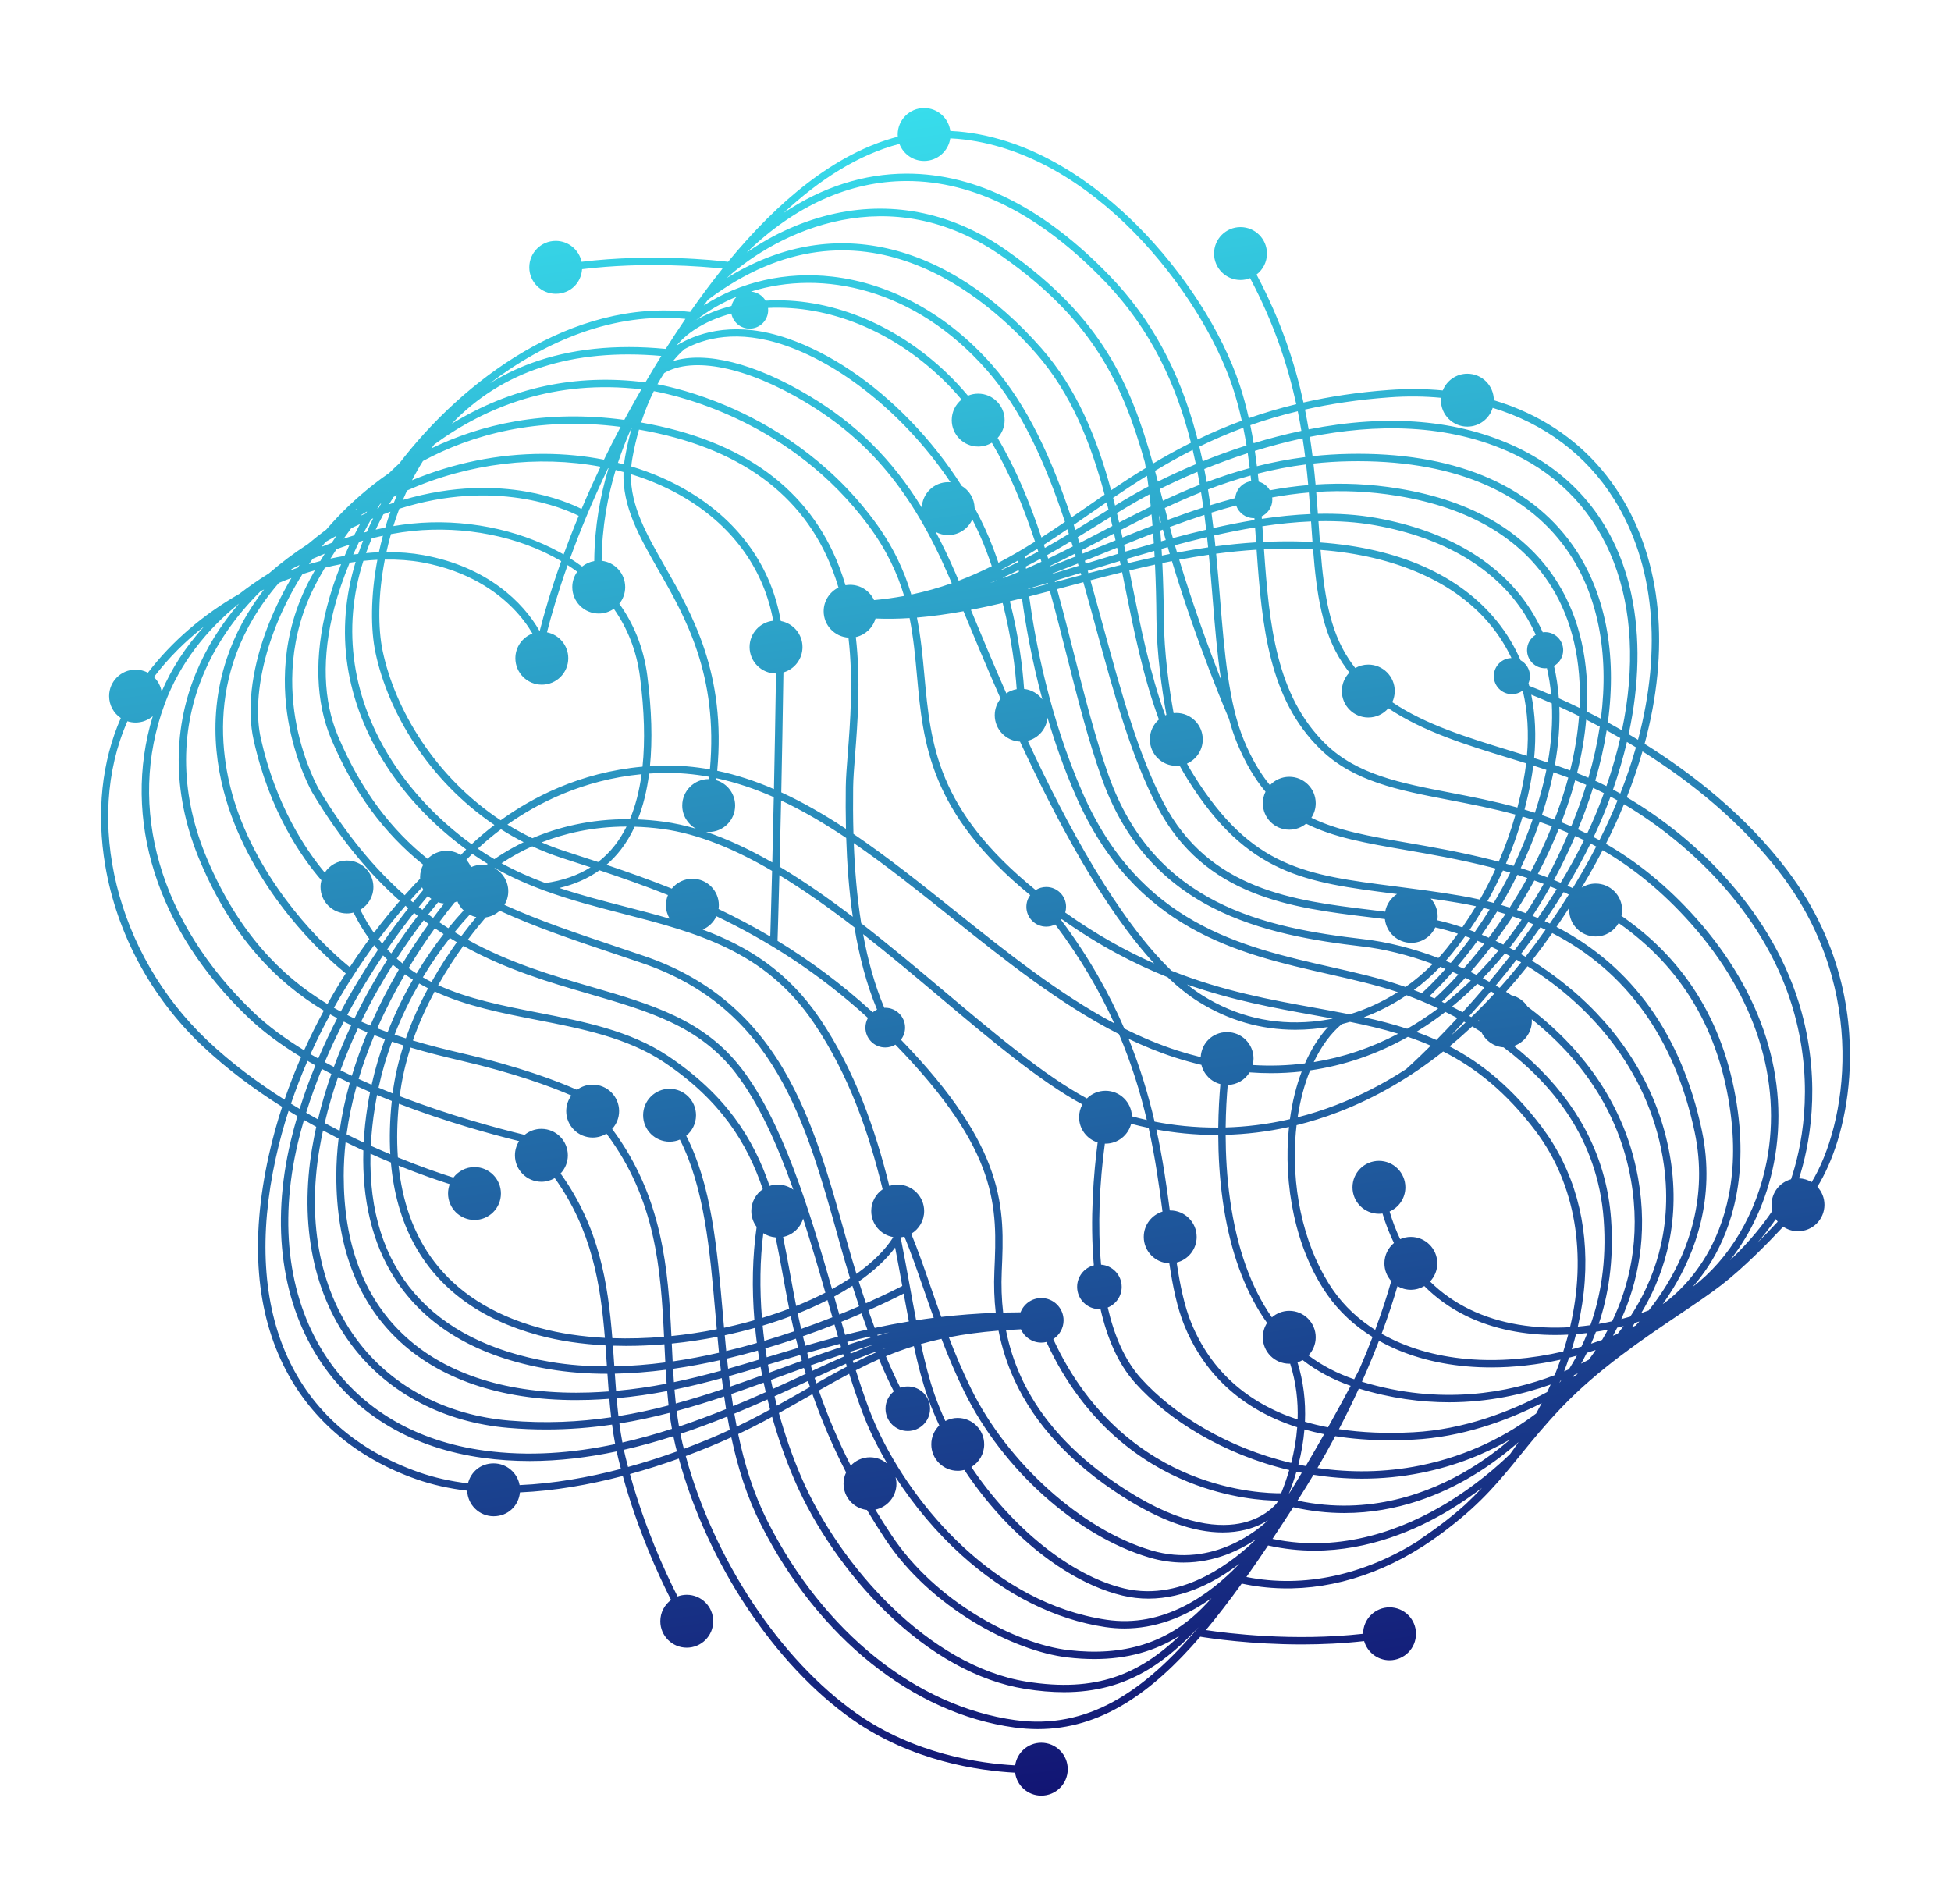 <?xml version="1.0" encoding="UTF-8"?>
<svg id="Layer_2" data-name="Layer 2" xmlns="http://www.w3.org/2000/svg" xmlns:xlink="http://www.w3.org/1999/xlink" viewBox="0 0 1635.42 1595.89">
  <defs>
    <style>
      .cls-1 {
        fill: url(#linear-gradient);
      }
    </style>
    <linearGradient id="linear-gradient" x1="719.23" y1="68.36" x2="915.91" y2="1497.57" gradientUnits="userSpaceOnUse">
      <stop offset=".01" stop-color="#38dfed"/>
      <stop offset="1" stop-color="#121574"/>
    </linearGradient>
  </defs>
  <path class="cls-1" d="M1498.43,729.89c-35.17-46.67-80.71-81.85-119.86-106.31,21.26-78.65,14.8-152.3-20.42-208.49-19.12-30.51-45.4-53.73-78.1-69.03-8.94-4.18-18.24-7.69-27.87-10.55,0-.01,0-.02,0-.03,0-12.25-9.93-22.17-22.17-22.17-9.36,0-17.34,5.8-20.6,14-14.51-1.38-29.59-1.52-45.22-.38-26.13,1.9-49.83,5.55-71.56,10.49-7.27-33.3-19.12-69.16-39.34-107.26,5.3-4.05,8.73-10.42,8.73-17.61,0-12.25-9.93-22.17-22.17-22.17s-22.17,9.93-22.17,22.17,9.93,22.17,22.17,22.17c2.84,0,5.54-.55,8.04-1.53,19.86,37.48,31.52,72.8,38.69,105.64-14.06,3.41-27.28,7.36-39.78,11.75-2.11-9.42-4.61-18.75-7.65-27.92-14.85-44.79-47.05-94.83-86.14-133.88-32.72-32.69-85.28-72.85-149.81-78.57-2.2-.2-4.4-.32-6.59-.42-1.45-10.85-10.71-19.22-21.95-19.22-12.25,0-22.17,9.93-22.17,22.17,0,.63.04,1.25.09,1.86-52.8,13.71-100.91,54.57-142.29,104.85-10.21-1.23-64.42-7.06-122.77.01-2.13-10.02-11.02-17.53-21.68-17.53-12.25,0-22.17,9.93-22.17,22.17s9.93,22.17,22.17,22.17,21.3-9.11,22.09-20.63c52.45-6.4,101.62-2.22,117.73-.49-9.41,11.73-18.45,23.92-27.12,36.36-99.33-11.36-190.51,57.45-243.77,126.89-2.88,2.63-5.73,5.35-8.54,8.11-18.33,12.64-32.83,25.93-43.59,37.29-3.13,3.31-6.18,6.69-9.15,10.14-5.35,3.97-10.47,8.02-15.37,12.16-11.77,7.61-22.74,15.85-32.81,24.67-.4.25-.81.48-1.21.73-8.24,5.13-16.04,10.57-23.38,16.3-30.45,17.34-56.83,40.05-76.73,66.15-3.09-1.64-6.61-2.57-10.35-2.57-12.25,0-22.17,9.93-22.17,22.17,0,7.67,3.89,14.42,9.81,18.4-15.95,36.27-20.6,79.28-13.01,123.92,9.65,56.77,38.47,110.3,81.16,150.71,20.83,19.72,43.92,36.76,67.06,51.3-4.32,13.23-8.16,27.05-11.32,41.4-15.6,70.73-10.73,131.06,14.48,179.32,22.2,42.49,60.01,74.1,109.35,91.43,13.58,4.77,27.89,7.88,42.63,9.63.38,11.91,10.13,21.46,22.14,21.46s20.98-8.78,22.06-20.01c28.92-1.27,58.34-6.46,86.24-13.77,12.39,45.01,29.54,82.52,40.44,103.96-5.46,4.04-9.01,10.5-9.01,17.81,0,12.25,9.93,22.17,22.17,22.17s22.17-9.93,22.17-22.17-9.93-22.17-22.17-22.17c-2.72,0-5.31.51-7.72,1.41-10.75-21.16-27.66-58.17-39.9-102.62,14.19-3.89,27.92-8.3,40.95-12.98,24.04,87.92,80.31,172.86,145.56,218.76,49.72,34.97,106.03,42.98,136.35,44.58,1.45,10.84,10.71,19.22,21.95,19.22,12.25,0,22.17-9.93,22.17-22.17s-9.93-22.17-22.17-22.17c-11.15,0-20.35,8.24-21.91,18.96-29.57-1.57-84.4-9.4-132.83-43.47-64.27-45.21-119.7-129.05-143.29-215.82,13.71-5.08,26.54-10.42,38.19-15.72,5.4,25.37,13.12,50.06,24.89,73.31,47.99,94.73,127.37,158.26,212.36,169.94,6.73.92,13.28,1.37,19.7,1.37,52.48,0,95.3-30.12,136.15-77.46,8.3,1.36,42.45,6.48,85.23,6.48,16.43,0,34.13-.78,52.13-2.8,2.65,9.27,11.18,16.06,21.3,16.06,12.25,0,22.17-9.93,22.17-22.17s-9.93-22.17-22.17-22.17-22.17,9.93-22.17,22.17h0c-58.83,6.57-114.47-.5-131.79-3.11,10.08-12.04,20.06-25.1,30.05-39,44.3,9.56,91.01,2.16,135.25-21.48,5.55-2.97,11.04-6.21,16.45-9.66l.02.03c.72-.48,1.41-.95,2.11-1.42,6.69-4.36,13.27-9.06,19.69-14.11,27.88-21.42,42.92-39.96,59.84-60.79,10.06-12.39,20.46-25.21,34.67-40.12,30.54-32.05,68.56-57.65,99.1-78.22,13.75-9.26,25.62-17.25,35.14-24.64,18.45-14.32,38.44-34.65,51.61-48.77,3.54,2.4,7.82,3.81,12.42,3.81,12.25,0,22.17-9.93,22.17-22.17,0-5.84-2.27-11.13-5.96-15.09,12.58-20.26,23.97-52.54,26.72-92.26,3.01-43.53-3.51-108.84-51.66-172.74ZM1164.65,333.1c14.91-1.09,29.37-.93,43.29.39-.06.66-.1,1.32-.1,1.99,0,12.25,9.93,22.17,22.17,22.17,10.01,0,18.46-6.64,21.22-15.75,42.98,13.04,78.28,39.16,101.67,76.48,34.03,54.29,40.41,125.51,20.17,201.81-2.65-1.62-5.28-3.19-7.86-4.71,8.98-41.67,9.85-81.31,2.34-116.85-12-56.82-45.26-99.6-96.18-123.7-48.78-23.1-107.44-28.12-174.4-14.97-.92-5.46-1.93-11-3.08-16.61,21.4-4.81,44.79-8.36,70.75-10.25ZM1501.3,988.61c-9.4,2.57-16.31,11.15-16.31,21.36,0,1.77.23,3.48.62,5.13-6.65,9.96-18.04,24.91-35.42,41.42,17.79-22.52,30.82-50.81,36.78-81.57,13.52-69.78-9.53-142.52-64.91-204.82-25.02-28.15-50.61-48.14-75.91-62.74,5.58-11.09,10.63-22.18,15.17-33.21,57.29,33.89,120.78,95.11,142.86,175.86,17.23,63,5.19,114.65-2.88,138.58ZM254.81,938.89c3.44,1.98,6.87,3.9,10.28,5.76-1.24,5.64-2.37,11.34-3.36,17.13-11.08,65.12,1.17,124.69,34.5,167.74,30.18,38.98,76.35,62.95,130.01,67.51,10.76.91,21.25,1.34,31.51,1.34,19.2,0,37.57-1.5,55.31-4.1.73,5.5,1.6,10.96,2.62,16.37-35.48,7.53-72.56,10.54-110.07,5.36-56.7-7.83-101.88-34.22-130.65-76.32-32.8-48-41.75-112.59-25.2-181.86,1.53-6.4,3.22-12.71,5.04-18.93ZM137.98,590.32c12.84-34.73,35.57-62.64,62.39-84.39-15.37,17.89-27.58,37.47-36.17,58.38-20.43,49.71-19.12,104.46,3.78,158.32,26.67,62.73,62.97,100.29,103.46,124.59-5.65,10.39-11.21,21.49-16.52,33.25-15.72-9.6-30.16-20.15-42.25-31.68-78.82-75.12-106.73-171.74-74.68-258.47ZM270.77,947.72c4.39,2.34,8.74,4.59,13.04,6.76-1.22,10.26-1.9,20.71-1.9,31.32,0,57.86,17.01,103.69,50.55,136.22,35,33.93,86.85,51.71,150.47,51.71,3.58,0,7.21-.06,10.87-.17,5.77-.18,11.39-.51,16.95-.92.45,5.21.96,10.37,1.55,15.48-26.85,3.94-55.15,5.33-85.53,2.75-51.92-4.41-96.53-27.54-125.64-65.13-32.25-41.66-44.07-99.52-33.29-162.91.87-5.09,1.85-10.12,2.92-15.1ZM218.53,495.55c.93-.46,1.86-.92,2.8-1.36-13.93,18.05-24.36,37.35-31.21,57.84-18.37,54.9-6.74,105.39,6.24,138.07,28,70.48,81.13,116.03,93.46,125.92-5.06,7.94-10.22,16.52-15.34,25.69-39.48-23.79-74.84-60.46-100.8-121.5-22.24-52.31-23.54-105.4-3.75-153.55,10.71-26.05,27.22-50.03,48.61-71.11ZM318.68,422.48c.28-.15.56-.31.84-.46-.77,1.35-1.52,2.7-2.26,4.05-.33.13-.67.26-1,.39.8-1.33,1.6-2.66,2.42-3.98ZM537.63,326.37c-3.83,6.65-7.54,13.27-11.13,19.82-1.06,1.94-2.11,3.88-3.15,5.81-67.01-9-120.7,3.98-161.72,23.87.8-1.11,1.62-2.21,2.44-3.3,43.5-31.81,101.05-54.74,173.55-46.2ZM840.34,215.09c76.99,54.17,101.06,108.23,119.35,172.43.26,1.56.51,3.15.76,4.75-10.08,6.16-19.73,12.45-29.08,18.74-11.84-43.61-28.59-85.06-58.38-119.02-39.27-44.75-84.19-73.76-129.9-83.89-45.58-10.1-90.52-1.7-133.88,24.94,42.96-38.75,136.51-84.52,231.11-17.95ZM1341.94,602.53c-4.04-2.13-7.99-4.15-11.84-6.07,2.38-40.9-5.73-77.82-24.15-107.55-26.21-42.31-71.02-68.98-133.2-79.27-24.46-4.05-47.64-4.91-69.97-3.44-.52-5.77-1.12-11.64-1.8-17.62,9.67-1.05,19.65-1.7,29.99-1.89,83.76-1.57,146.69,23.87,181.96,73.59,26.37,37.17,36.13,86.88,29.01,142.26ZM1190.26,1228.61c-29.56,5.93-58.58,6.07-85.89,2.04,5.32-9.1,10.28-18.01,14.89-26.67,13.88,2.21,29.13,3.43,45.91,3.43,6.38,0,12.99-.18,19.81-.54,39.96-2.12,76.98-15.26,107.36-30.6-1.5,2.91-3.05,5.82-4.67,8.71-23.21,17.45-55.54,35.22-97.42,43.62ZM289.7,957.41c5.06,2.48,10.03,4.83,14.88,7.06-1.17,41.38,7.58,77.74,25.89,106.58,25.86,40.75,69.58,66.58,129.94,76.78,15.82,2.67,31.97,3.84,48.13,3.84.21,0,.43,0,.64,0,.34,4.98.68,9.91,1.07,14.8-5.45.4-10.97.73-16.63.9-3.6.11-7.15.17-10.68.17-61.97,0-112.35-17.18-146.16-49.96-32.3-31.31-48.67-75.65-48.67-131.77,0-9.58.57-19.05,1.6-28.38ZM324.6,795.82c8.05-11.7,15.71-21.94,22.48-30.53,1.05.84,2.1,1.67,3.15,2.48-6.8,8.9-14.4,19.47-22.25,31.53-1.15-1.13-2.28-2.29-3.39-3.48ZM293.19,810.8c-12.72-10.28-63.95-54.69-91.08-122.98-15.27-38.44-35.34-121.58,31.67-199.16,3.49-1.45,6.99-2.82,10.5-4.11-8.84,14.88-16.23,30.41-21.93,46.28-11.84,32.99-15.3,64.81-9.74,89.6,13.51,60.26,40.43,98.66,56.82,117.51-.48,1.81-.75,3.69-.75,5.65,0,12.25,9.93,22.17,22.17,22.17,1.91,0,3.75-.27,5.52-.72,3.99,8.16,8.42,15.5,13.24,22.12-1.12,1.52-2.24,3.05-3.36,4.61-4.18,5.81-8.56,12.16-13.05,19.02ZM302.06,762.68c6.54-3.86,10.94-10.95,10.94-19.09,0-12.25-9.93-22.17-22.17-22.17-7.79,0-14.62,4.02-18.58,10.1-16.03-19.19-41.04-56.33-53.61-112.44-7.58-33.81,2.93-87.08,34.89-137.77,3.48-1.14,6.96-2.22,10.43-3.2-1.29,2.28-2.57,4.56-3.81,6.87-25.5,47.56-23.62,93.96-17.55,124.51,6.57,33.07,18.99,54.62,19.54,55.56,23.42,38.97,47.98,67.99,72.98,90.16-6.57,7.57-13.94,16.55-21.69,26.81-4.1-5.85-7.9-12.27-11.36-19.34ZM321.4,431.12c1.98-.75,3.94-1.46,5.9-2.15-1.59,4.44-3.05,8.88-4.37,13.32-2.67.53-5.34,1.09-8.02,1.71,2.01-4.3,4.17-8.59,6.49-12.87ZM329.94,416.52c.92-.46,1.84-.9,2.77-1.35-.89,2.1-1.76,4.2-2.59,6.31-1.34.44-2.68.89-4.03,1.35,1.24-2.11,2.53-4.21,3.85-6.32ZM570.03,287.84c-.08.06-.28.21-.57.45-.78.44-1.53.89-2.25,1.33,9.98-12.13,26.23-21.46,45.85-26.76,1.37,7.2,7.69,12.65,15.28,12.65,8.6,0,15.57-6.97,15.57-15.57,0-.61-.04-1.21-.11-1.8,50.76-2.48,103.75,19.01,145.71,59.18,5.85,5.6,11.34,11.5,16.51,17.64-5.02,4.06-8.23,10.27-8.23,17.23,0,12.25,9.93,22.17,22.17,22.17,4.2,0,8.12-1.19,11.46-3.22,14.98,25.46,26.51,53.57,36.2,82.89-9.98,6.29-20.14,12.27-30.68,17.76-1.36-4-2.8-8.03-4.34-12.11-4.26-11.32-9.52-22.71-15.64-33.98-.24-7.8-4.5-14.57-10.79-18.33-12.15-19.18-26.65-37.67-42.87-54.43-31.82-32.87-67.35-56.76-102.76-69.1-42.72-14.89-73.06-5.63-90.44,4.09l-.07-.09ZM1036.23,423.76c2.08,6.16,7.89,10.6,14.74,10.6.18,0,.35-.02.53-.03.04.53.08,1.07.12,1.6-11.39,1.86-22.89,4.14-34.48,6.74-.51-4.29-1.06-8.61-1.64-12.94,6.88-2.15,13.78-4.15,20.73-5.98ZM1324.05,593.48c-6.1-2.96-11.9-5.65-17.33-8.07-.68-9.36-2.05-18.42-4.08-27.15,4.59-2.6,7.69-7.52,7.69-13.18,0-8.37-6.78-15.15-15.15-15.15-.67,0-1.33.06-1.97.14-2.89-6.48-6.22-12.71-10-18.68-25.23-39.78-70.03-66.47-129.54-77.17-15.78-2.84-32.14-3.86-48.94-3.49-.43-5.98-.89-12.1-1.41-18.34,21.88-1.44,44.55-.6,68.42,3.35,60.34,9.98,103.72,35.69,128.95,76.42,17.34,28.01,25.18,62.74,23.36,101.31ZM802.84,1188.67c-3.75,0-7.29.94-10.39,2.59-3.32-7.15-6.29-14.38-8.87-21.66-4.47-12.65-8.19-27.19-11.59-42.9,5.51-1.58,11.24-3.02,17.22-4.33,5.6,14.6,11.85,29.57,19.13,44.37,31.97,65.08,94.21,120.9,154.87,138.91,10.16,3.02,19.83,4.28,28.9,4.28,26.33,0,47.57-10.61,60.89-19.66-15.85,15.67-60.26,53.36-110.59,41.36-45.17-10.77-94.34-51.29-128.17-101.8,6.44-3.88,10.76-10.92,10.76-18.98,0-12.25-9.93-22.17-22.17-22.17ZM310.59,967.19c5.9,2.64,11.61,5.09,17.07,7.35,2.25,25.52,8.67,48.28,19.28,68,20.26,37.64,55.39,63.49,104.43,76.81,17.45,4.74,36.44,7.48,56.17,8.49.43,5.85.83,11.69,1.21,17.51,0,.04,0,.08,0,.12-15.95,0-31.82-1.13-47.32-3.75-100.66-17.01-153.16-78.43-150.86-174.54ZM316.04,917.95c4.13,1.73,8.26,3.39,12.38,5.02-1.66,15.67-2.08,30.58-1.26,44.67-5.24-2.2-10.7-4.57-16.33-7.11.52-10.51,1.67-21.41,3.47-32.71.53-3.33,1.12-6.62,1.75-9.87ZM272.39,475.88c4.54-1.12,9.05-2.09,13.53-2.94-4.77,11.83-8.73,23.67-11.77,35.41-10.86,41.9-9.61,80.46,3.63,111.52,18.92,44.4,43.72,78.34,76.99,105.03-1.69,3.13-2.65,6.71-2.65,10.51,0,.4.04.79.06,1.19-3.6,3.69-7.98,8.34-12.94,13.92-24.61-21.8-48.76-50.32-71.78-88.62-.12-.21-12.49-21.72-18.84-53.83-5.83-29.5-7.61-74.3,16.98-120.16,1.85-3.44,4.11-7.5,6.78-12.03ZM573.67,292.72c16.11-8.93,44.28-17.16,84.83-3.03,51.09,17.8,103.12,62.11,138.28,114.63-.65-.06-1.3-.1-1.96-.1-11.93,0-21.64,9.44-22.13,21.25-25.06-40.67-54.93-70-94.22-93.56-45.9-27.52-87.19-37.67-114.36-29.18,5.57-6.79,9.51-9.85,9.62-9.93l-.06-.08ZM826.8,461.86c1.62,4.3,3.14,8.56,4.56,12.78-8.92,4.45-18.12,8.54-27.72,12.18-1.06-2.5-2.07-4.87-3.03-7.06-5.21-12.01-10.6-23.23-16.21-33.79,3.11,1.66,6.65,2.6,10.41,2.6,9.03,0,16.79-5.41,20.24-13.16,4.44,8.73,8.39,17.56,11.74,26.45ZM853.25,469.94c.03.41.07.86.1,1.32-4.67,2.32-9.44,4.59-14.33,6.8-.03-.1-.06-.19-.09-.29,4.84-2.52,9.61-5.13,14.32-7.83ZM1295.19,560.23c.52,0,1.03-.03,1.53-.08,1.66,7.24,2.85,14.72,3.55,22.42-6.96-3.01-13.15-5.52-18.4-7.57-.2-.76-.39-1.53-.59-2.29.77-1.82,1.2-3.81,1.2-5.91,0-5.74-3.19-10.74-7.9-13.3-5.12-11.9-11.81-22.97-20.06-33.09-31.36-38.47-82.29-60.98-148.07-65.67-.35-4.71-.68-9.49-1.02-14.35-.08-1.14-.16-2.3-.24-3.46,16.3-.34,32.15.66,47.4,3.4,57.76,10.39,101.12,36.11,125.4,74.39,3.53,5.57,6.64,11.38,9.37,17.42-4.37,2.66-7.31,7.45-7.31,12.94,0,8.37,6.78,15.15,15.15,15.15ZM1297.42,639.24c-3.8-1.27-7.61-2.5-11.43-3.71,1.8-18.74.97-36.54-2.42-53.16,5.05,2.03,10.84,4.45,17.2,7.26.83,15.73-.29,32.32-3.35,49.61ZM1286.63,681.35c-2.92-.93-5.83-1.82-8.72-2.66,1.94-7.36,3.68-14.97,5.17-22.85.9-4.73,1.63-9.41,2.21-14.04,3.66,1.17,7.32,2.36,10.97,3.58-1.15,5.69-2.5,11.45-4.06,17.27-1.72,6.4-3.59,12.63-5.57,18.69ZM1366.53,1103.75c-2.46.73-4.96,1.41-7.48,2.06,13.1-29.04,22.85-69.25,14.02-118.55-12.65-70.58-57.04-116.71-92.06-142.99-.17-.13-.34-.25-.5-.37-3.09-4.77-7.95-8.27-13.66-9.58-1.47-.97-2.96-1.93-4.45-2.88,6.11-6.86,12.13-13.99,18.04-21.42,55.96,34.69,104.05,91.93,114.38,167.1,7.76,56.42-10.44,99-27.07,124.78-.4.63-.81,1.24-1.22,1.85ZM1307.17,1159.33c.24-.56.5-1.13.74-1.69.25-.1.5-.19.74-.29-.5.68-1,1.34-1.48,1.98ZM1312.02,1149.28c-.29.12-.6.25-.9.37,1.47-3.81,2.83-7.64,4.12-11.47,2.19-.54,4.38-1.11,6.57-1.7-2.23,4.16-4.49,7.98-6.71,11.46-1.02.45-2.04.9-3.09,1.34ZM1082.64,1248.86c-.52.82-1.31,2.04-2.34,3.62,2.49-6.29,4.64-12.54,6.45-18.76,1.48.32,2.97.63,4.46.92-2.8,4.7-5.66,9.45-8.58,14.22ZM762.57,1077.78c-2.36-12.97-4.84-26.55-7.61-40.5,1.08-.12,2.13-.33,3.16-.6,5.34,12.9,10.45,27.62,15.94,43.48,2.74,7.92,5.6,16.16,8.64,24.6-5,.63-9.91,1.32-14.74,2.06-1.82-9.44-3.59-19.15-5.39-29.03ZM605.9,1101.22c-4.82-55.03-9.42-107.41-30.68-149.07,5.01-4.07,8.21-10.26,8.21-17.22,0-12.25-9.93-22.17-22.17-22.17s-22.17,9.93-22.17,22.17,9.93,22.17,22.17,22.17c3.06,0,5.98-.62,8.64-1.75,20.55,40.58,25.08,92.19,29.83,146.4.37,4.19.74,8.39,1.11,12.59-12.68,2.52-25.42,4.43-38.03,5.7-2.7-55.46-7.28-116.85-49.69-173.62,3.62-3.95,5.85-9.19,5.85-14.97,0-12.25-9.93-22.17-22.17-22.17-4.92,0-9.44,1.62-13.12,4.33-16.65-7.4-47.93-19.36-96.54-30.65-13.67-3.17-27.4-6.61-41.03-10.69,5.15-14.77,11.5-28.58,18.25-41.12,26.59,12.32,56.43,18.15,85.81,23.9,37.14,7.26,75.55,14.76,106.32,35.33,47.46,31.73,69.87,67.88,82.93,106.57-5.82,4-9.64,10.69-9.64,18.29,0,5,1.68,9.61,4.47,13.32-3.53,24.68-4.11,51.12-1.86,78.18-2.33.67-4.68,1.32-7.06,1.95-6.09,1.62-12.23,3.08-18.39,4.4-.35-3.96-.7-7.92-1.05-11.87ZM397.73,1022.72c12.25,0,22.17-9.93,22.17-22.17s-9.93-22.17-22.17-22.17c-7.22,0-13.61,3.47-17.66,8.81-9.77-3.07-26.25-8.63-46.54-16.9-1.09-15.28-.61-30.49.84-45,39.97,15.33,77.81,25.7,100.76,31.35-2.19,3.44-3.48,7.51-3.48,11.89,0,12.25,9.93,22.17,22.17,22.17,4.1,0,7.92-1.13,11.21-3.07,31.09,43.51,38.39,89.06,42.02,133.93-19.4-1.02-37.7-3.73-54.05-8.18-83.91-22.8-112.97-79.28-118.86-136.2,18.32,7.37,33.36,12.49,42.88,15.52-.93,2.44-1.45,5.08-1.45,7.84,0,12.25,9.93,22.17,22.17,22.17ZM469.9,983.77c3.77-3.97,6.1-9.33,6.1-15.24,0-12.25-9.93-22.17-22.17-22.17-5.35,0-10.25,1.89-14.08,5.04-22.61-5.47-62.58-16.2-104.68-32.44,1.7-14.14,4.91-27.8,9.08-40.78,13.81,4.13,27.74,7.62,41.6,10.84,45.76,10.62,76.26,22.02,93.2,29.36-2.7,3.67-4.31,8.19-4.31,13.1,0,12.25,9.93,22.17,22.17,22.17,4.24,0,8.19-1.21,11.56-3.28,41.24,55.07,45.53,113.42,48.28,170.27-14.77,1.26-29.32,1.66-43.36,1.19-3.68-46.11-11.03-92.99-43.39-138.06ZM645.08,994.18c-13.39-39.44-36.4-76.35-85.14-108.93-31.8-21.26-70.83-28.89-108.57-36.26-29.69-5.8-58.64-11.46-84.09-23.11,7.02-12.48,14.33-23.57,21.09-32.94,36.03,20,71.98,30.49,105.87,40.38,49.37,14.4,92.01,26.84,122.13,65.87,19.61,25.41,35.25,60.35,48.65,98.18-3.67-2.68-8.17-4.28-13.06-4.28-2.4,0-4.71.39-6.88,1.1ZM639.85,1033.81c3.01,1.96,6.51,3.21,10.29,3.52,2.31,10.92,4.33,21.98,6.36,33.15,1.52,8.36,3.1,17.01,4.8,25.55.07.36.15.73.22,1.09-7.31,2.78-14.94,5.37-22.83,7.77-1.99-24.64-1.65-48.68,1.15-71.08ZM667.38,1094.82c-1.69-8.5-3.26-17.12-4.78-25.45-1.99-10.91-3.96-21.71-6.19-32.39,8.04-1.64,14.49-7.63,16.8-15.4,6.67,20.61,12.8,41.64,18.66,62.1-7.65,3.94-15.83,7.68-24.48,11.16,0,0,0-.01,0-.02ZM621.27,895.4c-31.35-40.63-74.89-53.32-125.3-68.03-33.26-9.7-68.54-19.99-103.87-39.51,5.8-7.75,11.02-14.09,15.07-18.77,4.48-.67,8.51-2.66,11.7-5.59,29.83,13.73,62.34,24.68,96.12,36.03,7.6,2.55,15.31,5.14,23.12,7.81,110.92,37.84,137.24,132.3,165.1,232.29l.91,3.26c2.85,10.22,5.67,19.78,8.44,28.73-4.72,3.12-9.76,6.15-15.09,9.07-19.27-67.23-41.54-140.41-76.19-185.31ZM395.94,715.77c.5.35.99.71,1.49,1.05,3.78,2.61,7.6,5.06,11.45,7.39-.5.37-.99.74-1.48,1.11-1.15-.18-2.32-.31-3.52-.31-3.24,0-6.31.71-9.09,1.96-.94-2.28-2.25-4.35-3.86-6.18,1.54-1.6,3.21-3.28,5-5.03ZM542.67,566.91c-3.19-24.87-12.08-44.83-23.55-60.78,3.09-3.81,4.95-8.66,4.95-13.96,0-11.42-8.64-20.82-19.74-22.03.21-28.4,5.09-54.13,11.76-76.16,2.2.54,4.38,1.11,6.55,1.71-.94,29.26,13.23,54.08,29.33,82.27,22.65,39.64,50.21,87.97,43.11,167.02-12.85-2.3-25.96-3.44-39.42-3.19-3.67.07-7.28.22-10.84.45,2.18-21.86,1.47-47-2.17-75.33ZM529.44,359.14c-2.06,7.28-3.91,15.21-5.45,23.83-.38,2.14-.68,4.24-.9,6.33-1.69-.46-3.39-.89-5.1-1.31,3.47-10.62,7.31-20.29,11.18-28.89.09.01.19.03.28.04ZM1252.18,566.8c0,8.37,6.78,15.15,15.15,15.15,3.15,0,6.08-.96,8.5-2.61.26.1.53.2.79.31,3.9,16.76,5.02,34.85,3.32,53.98-4.68-1.46-9.35-2.9-14-4.33-36.16-11.11-70.99-21.82-98.88-40.64,1.32-2.84,2.08-6,2.08-9.34,0-12.25-9.93-22.17-22.17-22.17-3.98,0-7.71,1.06-10.94,2.9-1.89-2.43-3.71-4.95-5.44-7.57-16.33-24.7-20.81-55.78-23.66-91.48,62.93,4.83,113.15,26.96,142.79,63.31,6.88,8.44,12.64,17.59,17.25,27.35-8.19.2-14.78,6.89-14.78,15.13ZM1125.42,555.9c1.82,2.75,3.73,5.38,5.71,7.93-3.91,4-6.33,9.46-6.33,15.5,0,12.25,9.93,22.17,22.17,22.17,6.73,0,12.74-3.01,16.81-7.74,29.15,19.58,65.14,30.65,100.34,41.46,5.03,1.55,10.1,3.1,15.17,4.69-.58,4.87-1.34,9.79-2.29,14.78-1.46,7.69-3.16,15.12-5.05,22.31-19.56-5.39-38.35-9.02-55.89-12.41-42.16-8.14-78.58-15.17-105.02-41.04-41.37-40.47-47.1-99.74-51.51-163.06,8.71-.42,17.52-.59,26.43-.45,4.98.08,9.88.27,14.72.55,2.91,36.94,7.45,69.17,24.74,95.31ZM1106.71,627.98c27.78,27.17,65.04,34.36,108.18,42.69,17.88,3.45,36.44,7.04,55.46,12.22-4.03,14.21-8.81,27.38-14.04,39.51-1.85-.49-3.67-1-5.54-1.48-26.3-6.64-50.23-10.79-71.34-14.45-31.67-5.49-58.13-10.1-80.18-20.92,2.3-3.5,3.65-7.67,3.65-12.17,0-12.25-9.93-22.17-22.17-22.17-6.39,0-12.13,2.72-16.17,7.04-8.16-9.91-15.43-22.19-21.85-37.68-12.85-31-16.32-73.58-20-118.67-.99-12.16-2.03-24.8-3.28-37.71,11.16-1.49,22.46-2.64,33.91-3.36,4.49,64.56,10.32,125.05,53.36,167.14ZM1016.55,502.41c1.92,23.57,3.8,46.45,6.99,67.48-9.5-24.25-22.99-60.7-35.08-100.69,8.22-1.54,16.5-2.94,24.86-4.16,1.21,12.62,2.23,25.11,3.23,37.36ZM1030.21,602.7c1.94,7.14,4.16,13.92,6.78,20.24,7,16.9,14.91,30.16,23.83,40.75-1.43,2.93-2.26,6.22-2.26,9.7,0,12.25,9.93,22.17,22.17,22.17,5.36,0,10.27-1.9,14.1-5.06,22.94,11.57,50.5,16.35,83.54,22.08,21,3.64,44.81,7.77,70.88,14.35,1.53.39,3.01.8,4.52,1.2-4.24,9.32-8.71,17.98-13.28,25.99-5.36-1.2-10.8-2.3-16.37-3.24-19.88-3.36-38.4-5.73-54.74-7.82-74.83-9.58-119.99-15.36-168.42-92.7-2.09-3.34-4.08-6.75-6-10.21,7.8-3.43,13.25-11.22,13.25-20.29,0-12.25-9.93-22.17-22.17-22.17-.77,0-1.52.04-2.27.12-3.69-20.56-7.99-50.44-8.19-78.95-.12-16.17-.54-31.83-1.26-46.84,2.67-.56,5.35-1.1,8.03-1.63,21.39,70.92,47.26,130.91,47.87,132.32ZM1244.23,827.95c-6.28,7.38-12.38,14.27-18.18,20.63-3.02-1.64-6.02-3.19-8.99-4.68,7.29-5.94,14.38-12.34,21.26-19.15,1.97,1.04,3.94,2.1,5.9,3.19ZM1342.94,1123.27c-3.05,1.11-6.13,2.17-9.22,3.17,1.38-3.14,2.74-6.46,4.06-9.96,3.37-.52,6.71-1.13,10.01-1.78-1.52,2.85-3.05,5.55-4.57,8.11-.09.16-.19.31-.28.47ZM1139.34,1148.2c-.71,1.38-2.15,4.15-4.22,8.07-14.14-4.81-26.91-11.47-38.31-19.99,3.76-3.97,6.08-9.32,6.08-15.22,0-12.25-9.93-22.17-22.17-22.17-5.58,0-10.66,2.08-14.56,5.48-17.59-25.2-29.32-58.07-35.04-98.47-2.72-19.19-3.69-37.89-3.73-54.54,16.53-.46,34.33-2.42,53.1-6.6-5.04,48.02,5.3,102.41,32.24,140.8,9.83,14.01,22.61,25.84,37.8,35.25-3.26,8.54-6.98,17.7-11.18,27.4ZM1087.71,1189.97c-42.62-14.08-72.84-41.25-89.06-80.78-5.9-14.38-9.43-31.49-12.32-50.79,9.63-2.42,16.76-11.1,16.76-21.48,0-12.25-9.93-22.17-22.17-22.17-.12,0-.23.02-.34.02-2.69-20.8-5.94-43.59-11.26-67.89,14.62,2.7,31.55,4.6,50.31,4.6.52,0,1.05-.01,1.57-.02.05,16.85,1.03,35.77,3.77,55.17,5.17,36.6,15.51,67.79,30.73,92.71,2.05,3.35,4.2,6.56,6.42,9.68-2.25,3.47-3.57,7.6-3.57,12.04,0,12.25,9.93,22.17,22.17,22.17.25,0,.5-.03.75-.04,5.07,16.02,6.75,31.82,6.25,46.77ZM752.49,993.08c-2.46,0-4.82.42-7.03,1.16-11.72-47.42-28.8-96.63-58.06-140.06-27.13-40.27-61.08-60.98-98.38-74.9,5.09-2.15,9.2-6.17,11.51-11.18,42.13,20.18,84.98,46.81,127.02,85.27-1.34,2.4-2.12,5.16-2.12,8.11,0,9.18,7.44,16.63,16.63,16.63,3.12,0,6.02-.87,8.52-2.37,87.34,89.98,85.31,136.24,82.96,189.79-.53,12.14-.14,23.78,1.16,35.02-16.1.59-31.27,1.78-45.69,3.45-3.21-8.88-6.21-17.54-9.09-25.86-5.53-15.96-10.67-30.78-16.08-43.85,6.48-3.87,10.83-10.93,10.83-19.03,0-12.25-9.93-22.17-22.17-22.17ZM420.4,723.68c4.01-2.67,8.44-5.38,13.29-8.02,3.78-2.06,7.95-4.15,12.48-6.18,8.08,3.74,16.5,7.07,25.27,9.91,7.78,2.52,15.65,5.07,23.6,7.69-10.74,6.76-23.39,11.18-37.88,13.2-12.48-4.64-24.79-10.04-36.77-16.61ZM594.05,697.47c12.25,0,22.17-9.93,22.17-22.17,0-10.05-6.69-18.52-15.85-21.24.07-.56.13-1.11.19-1.67,16.37,3.49,32.35,8.93,48.05,15.88-.43,20.68-.86,38.99-1.24,54.73-18.5-10.62-37.06-19.44-55.49-25.64.71.07,1.43.11,2.16.11ZM528.83,397.5c16.54,5.07,32.21,11.93,46.53,20.64,39.92,24.28,65.05,59.91,72.78,102.26-11.13,1.18-19.81,10.6-19.81,22.04,0,12.24,9.92,22.16,22.16,22.17-.55,36.16-1.15,68.62-1.73,96.9-15.52-6.71-31.32-11.96-47.55-15.36,7.52-81.26-20.69-130.72-43.86-171.27-15.3-26.78-28.79-50.42-28.53-77.39ZM906.38,482.11c-4.59,1.21-9.18,2.43-13.74,3.65-2.75.73-5.5,1.46-8.24,2.19-.1-.34-.19-.68-.29-1.01,7.2-2.18,14.45-4.4,21.74-6.64.18.61.35,1.21.53,1.82ZM878.41,489.52c-5.53,1.46-11.04,2.9-16.51,4.3-.01-.09-.02-.18-.03-.27,5.4-1.58,10.84-3.19,16.32-4.84.08.27.15.54.23.81ZM1205.53,845.37c-8.41,6.29-17.07,11.98-25.94,17.07-11.83-3.86-23.92-6.95-36.3-9.65,12.54-4.7,24.57-10.91,35.77-18.48,7.28,2.67,16.35,6.32,26.47,11.06ZM1239.74,856.46c-.29-.18-.58-.36-.88-.53.3-.29.59-.57.89-.86-.01.28-.04.56-.04.84,0,.19.02.37.03.55ZM1241.77,865.19c3.31,7.17,10.32,12.25,18.59,12.81,40.42,30.28,78.89,76.48,83.91,144.08,2.68,36.03-2.87,65.62-11.16,88.85-3.47.48-6.97.88-10.49,1.2,2.94-12.8,4.91-25.63,5.79-38.36,3.39-48.67-9.14-93.38-36.24-129.28-24.7-32.73-50.26-53.37-77.09-67.31,6.43-5.29,12.76-10.87,19-16.7,2.54,1.51,5.11,3.08,7.68,4.72ZM948.85,935.85c-.39-11.9-10.14-21.44-22.14-21.44-6.1,0-11.62,2.47-15.63,6.45-35.48-19.13-76.19-53.38-118.8-89.25-22.66-19.08-46.26-38.93-70.37-57.59-3.62-22.63-5.42-45.57-6.25-67.25,27.14,18.65,54.04,40.14,81.47,62.07,45.02,35.98,91.21,72.89,140.84,98.09,10.58,24.91,17.93,48.98,23.34,72-4.43-.98-8.59-2.02-12.47-3.08ZM731.52,848.61c-26.42-24.14-53.12-43.67-79.75-59.87.18-5.63.77-24.6,1.54-55.05,21.13,12.8,42.2,27.8,62.92,43.77,3.97,23.93,9.98,47.49,18.95,68.89-1.32.6-2.55,1.35-3.65,2.26ZM653.49,726.56c.39-15.83.82-34.4,1.27-55.49,18.46,8.67,36.58,19.37,54.57,31.4.68,21.19,2.26,43.72,5.51,66.13-20.2-15.36-40.73-29.76-61.35-42.04ZM715.15,659.85c.09-7.32.82-16.68,1.66-27.51,2.06-26.4,4.81-61.62.59-98.27,7.95-1.76,14.28-7.78,16.5-15.55,9.46.4,18.99.26,28.57-.35,3.25,16.21,4.73,32.31,6.23,48.77,5.14,56.28,10.45,114.37,94.87,183.48-2.01,2.75-3.21,6.13-3.21,9.79,0,9.18,7.44,16.63,16.63,16.63,2.73,0,5.3-.67,7.57-1.84,21.36,28.41,37.33,56.12,49.45,82.88-46.56-24.79-90.32-59.75-133.01-93.88-28.81-23.03-57.03-45.58-85.59-64.93-.39-13.82-.4-27.05-.26-39.22ZM1124.75,858.54c2.3-.57,4.59-1.19,6.87-1.86,13.83,2.79,27.28,5.91,40.4,9.91-22.42,11.82-46.14,19.84-70.78,23.81,6.27-13.21,14.21-24.09,23.51-31.86ZM1099.99,856.45c-32.96,2.98-63.89-4.38-91.92-21.88-4.34-2.71-8.66-5.82-12.97-9.26,37.85,13.31,73.01,19.68,105.9,25.63,5.46.99,10.86,1.96,16.21,2.96-5.68,1.17-11.43,2.03-17.23,2.55ZM1004.79,839.82c24.98,15.6,52.18,23.47,81.03,23.47,4.86,0,9.77-.22,14.72-.67,4.26-.39,8.5-.94,12.71-1.67-7.76,8.4-14.22,18.77-19.35,30.51-14.34,1.83-28.97,2.31-43.83,1.38.44-1.74.7-3.55.7-5.42,0-12.25-9.93-22.17-22.17-22.17s-21.47,9.27-22.11,20.95c-6.48-1.57-12.98-3.4-19.51-5.5-15.16-4.88-29.98-11.14-44.53-18.44-12.65-29.4-29.68-59.95-53.01-91.04.2-.22.39-.45.57-.68,31.14,22.06,60.66,37.44,88.73,48.66,8.59,8.19,17.28,15.17,26.04,20.64ZM892.92,765c.45-1.52.71-3.12.71-4.78,0-9.18-7.44-16.63-16.63-16.63-3.26,0-6.29.95-8.86,2.58-83-67.48-87.99-122.13-93.26-179.78-1.46-15.95-2.94-32.12-6.24-48.65,12.87-1.07,25.87-2.92,39-5.32.27.64.54,1.29.8,1.94,8.23,19.84,18.46,44.48,30.29,71.35-3.05,3.8-4.89,8.62-4.89,13.87,0,11.9,9.39,21.59,21.16,22.12,31.08,66.92,70.24,140.13,112.5,186-23.81-10.53-48.63-24.26-74.58-42.71ZM843.53,581.26c-11.44-26.06-21.36-49.95-29.37-69.27-.1-.25-.2-.49-.31-.74,8.81-1.71,17.7-3.67,26.64-5.77,7.55,29.66,10.58,55.08,11.76,72.28-3.19.55-6.15,1.75-8.72,3.5ZM946.08,870.92c12.76,6.09,25.75,11.39,39.01,15.66,7.36,2.37,14.69,4.4,22,6.13,1.93,7.88,8.06,14.09,15.9,16.13-.86,9.74-1.63,22.23-1.78,36.43-20.1.12-38.11-1.99-53.38-4.97-5.12-22.06-12.01-45.3-21.75-69.38ZM1029.14,909.56c7.77-.19,14.54-4.37,18.35-10.57,5.99.44,11.95.68,17.87.68,8.67,0,17.27-.48,25.78-1.42-4.64,12.26-7.95,25.79-9.88,39.98-19.06,4.39-37.13,6.46-53.86,6.94.15-13.86.9-26.07,1.74-35.6ZM1098.19,897.33c28.48-4.06,55.97-13.45,81.96-28.12,6.47,2.19,12.85,4.63,19.16,7.38-12.31,12.27-20.2,19.28-20.5,19.54l.02.02c-18.98,12.35-38.67,22.46-59.04,30.28-10.93,4.2-21.63,7.55-32.06,10.21,2.14-14.35,5.69-27.61,10.46-39.31ZM1216.4,867.98c3.43-3.58,7.04-7.41,10.79-11.49.43.24.86.49,1.29.73-3.99,3.7-8.02,7.29-12.08,10.76ZM1204.04,871.83c-5.54-2.49-11.14-4.73-16.8-6.77,2.54-1.55,5.07-3.14,7.58-4.79,5.69-3.73,11.27-7.74,16.76-11.99,3.27,1.61,6.62,3.33,10.04,5.16-6.37,6.88-12.28,13.03-17.57,18.4ZM1131.36,850.31c-9.57-1.91-19.32-3.67-29.26-5.46-36.95-6.68-76.79-13.89-120.09-31.06-45.01-43.37-87.28-121.38-120.51-192.75,8.94-2.28,15.7-9.97,16.57-19.39,6.24,21.05,13.99,43.16,23.62,65.24,49.22,112.81,135.93,132.47,212.42,149.82,20.49,4.65,39.85,9.04,57.59,15.02-12.61,8.02-26.19,14.29-40.35,18.59ZM858.44,577.55c-1.2-17.51-4.26-43.37-11.92-73.51,3.37-.82,6.76-1.65,10.15-2.5,2.96,21.75,8.14,51.54,17.09,84.79-3.59-4.79-9.05-8.09-15.31-8.77ZM854.33,495.74c.51-.15,1.01-.29,1.52-.44,0,.02,0,.03,0,.05-.51.13-1.02.26-1.53.39ZM711.22,534.54c4.2,36.19,1.46,71.14-.58,97.31-.85,10.94-1.59,20.39-1.68,27.92-.13,10.96-.12,22.76.16,35.09-17.84-11.75-35.84-22.18-54.22-30.61.6-29.16,1.23-62.85,1.8-100.53,9.23-2.68,15.98-11.18,15.98-21.28,0-10.88-7.85-19.92-18.19-21.8-7.73-44.7-33.96-82.29-75.91-107.8-15.11-9.19-31.71-16.5-49.42-21.83.21-2.29.51-4.6.93-6.95,1.55-8.68,3.44-16.62,5.54-23.9,83.34,14.46,137.93,54.04,162.24,117.67,1.86,4.86,3.5,9.78,4.97,14.73-7.34,3.61-12.41,11.15-12.41,19.88,0,11.78,9.2,21.39,20.8,22.1ZM645.69,785.1c-14.51-8.56-28.99-16.17-43.38-23.04.15-1.05.26-2.12.26-3.22,0-12.25-9.93-22.17-22.17-22.17-6.98,0-13.2,3.23-17.27,8.28-18.54-7.43-36.84-13.92-54.77-19.95,4.41-3.78,8.44-8.01,12.07-12.7,4.44-5.73,8.3-12.16,11.58-19.25,7.47.22,15.23.82,23.3,1.9,30.1,4.03,61.03,17.08,91.89,35.12-.7,27.76-1.26,46.54-1.52,55.04ZM515.53,708.5c-4.16,5.37-8.89,10.09-14.15,14.16-9.46-3.14-18.81-6.17-28.03-9.16-6.65-2.15-13.08-4.62-19.32-7.31,18.63-7.32,42.49-13.19,71.17-13.26-2.82,5.68-6.04,10.87-9.67,15.56ZM502.49,729.56c18.77,6.27,37.96,13.01,57.42,20.78-1.09,2.62-1.69,5.49-1.69,8.5,0,4.14,1.15,8,3.13,11.31-12.31-3.62-24.86-6.87-37.56-10.15-18.21-4.71-36.69-9.48-54.93-15.59,12.74-2.98,23.98-7.95,33.64-14.85ZM855.77,1114.36c2.89,6.57,9.45,11.17,17.09,11.17,1.49,0,2.93-.19,4.32-.52,32.06,69.75,81.48,102.22,118.63,117.24,34.59,13.99,64.12,15.72,75.46,15.8-.27.61-.53,1.22-.8,1.82-1.22,1.58-10.03,12.23-28.28,16.64-18.35,4.43-50.24,3.3-97.98-27.25-57.02-36.48-90.36-80.69-100.96-134.21,4.06-.27,8.24-.5,12.54-.69ZM1074.49,1250.36c-.2.5-.4.99-.6,1.48-7.93.1-39.43-.58-76.02-15.44-35.96-14.6-83.81-46.13-114.98-113.81,5.19-3.32,8.65-9.12,8.65-15.73,0-10.31-8.36-18.67-18.67-18.67-7.94,0-14.7,4.96-17.4,11.94-4.94.02-9.8.09-14.57.21-1.31-11.13-1.7-22.64-1.18-34.55,2.31-52.66,4.49-102.41-84.51-194.18,2.17-2.81,3.47-6.32,3.47-10.14,0-9.18-7.44-16.63-16.63-16.63-.26,0-.52.03-.78.04-8.15-19.19-13.85-40.24-17.79-61.79,22.17,17.37,43.89,35.65,64.82,53.26,42.5,35.77,83.12,69.95,119.02,89.5-1.76,3.18-2.77,6.83-2.77,10.73,0,9.94,6.55,18.36,15.56,21.17-3.28,25.24-6.62,64.23-3.2,103-8.05,2.08-14,9.36-14,18.06,0,10.31,8.36,18.67,18.67,18.67.31,0,.62-.03.93-.05,5.42,23.82,14.51,45.71,29.09,61.98,27.77,30.98,74.15,59.92,129.09,72.95-1.88,6.42-4,12.46-6.2,18ZM956.21,1155.28c-13.31-14.86-22.19-35.47-27.65-59.16,6.85-2.77,11.69-9.47,11.69-17.31,0-9.84-7.62-17.89-17.28-18.6-2.99-32.72-1.3-68.3,3.17-101.49.2,0,.39.03.58.03,10.34,0,19.01-7.09,21.46-16.67,4.53,1.22,9.43,2.41,14.67,3.51,5.46,24.69,8.78,48.14,11.61,70.12-9.09,2.77-15.71,11.21-15.71,21.21,0,11.99,9.53,21.73,21.42,22.13,2.97,19.82,6.6,37.46,12.76,52.48,13.12,31.98,39.91,67.49,94.45,84.95-.8,10.55-2.64,20.61-5.04,29.94-53.7-12.66-99.01-40.92-126.12-71.15ZM1117.79,1081.99c-22.8-32.5-34.78-79.69-32.04-126.24.25-4.24.62-8.4,1.09-12.49,11.41-2.81,23.16-6.44,35.16-11.05,30.83-11.84,60.11-28.79,87.74-50.72,27.08,13.62,52.78,33.97,77.5,66.73,33.67,44.62,43.08,103.88,28.84,164.4-28.68,1.7-58.26-2.33-84.26-14.99-12.59-6.13-23.6-13.94-33.09-23.32,3.76-3.97,6.08-9.32,6.08-15.22,0-12.25-9.93-22.17-22.17-22.17-3.19,0-6.22.69-8.96,1.9-3.47-7.23-6.42-14.96-8.86-23.19,7.79-3.44,13.23-11.22,13.23-20.28,0-12.25-9.93-22.17-22.17-22.17s-22.17,9.93-22.17,22.17,9.93,22.17,22.17,22.17c1.02,0,2.01-.09,2.99-.23,2.62,8.75,5.83,17.01,9.61,24.74-4.89,4.07-8.01,10.2-8.01,17.06,0,5.72,2.19,10.92,5.74,14.85-3.05,10.76-7.41,24.61-13.46,40.94-14.03-8.86-25.85-19.9-34.96-32.89ZM1171.42,1078.19c3.29,1.94,7.12,3.07,11.21,3.07s7.99-1.15,11.3-3.12c10.11,10.18,21.87,18.58,35.17,25.06,23.14,11.27,48.99,15.96,74.6,15.96,3.62,0,7.24-.12,10.85-.3-1.23,4.7-2.63,9.4-4.14,14.11-27.03,6.31-54.58,8.59-80.41,6.33-27.3-2.39-51.66-9.67-71.86-21.18,5.85-15.69,10.16-29.16,13.28-39.92ZM1321.1,1118.43c3.2-.26,6.38-.56,9.55-.95-1.61,4.03-3.29,7.86-5.02,11.46-2.7.79-5.4,1.54-8.12,2.25,1.31-4.25,2.5-8.5,3.59-12.76ZM1340.13,1109.86c7.64-22.8,12.98-52.33,10.32-88.24-3.49-47.01-23.48-89.1-59.4-125.11-7.11-7.13-14.5-13.66-22.01-19.64,8.73-2.98,15.02-11.23,15.02-20.97,0-.49-.04-.97-.07-1.45,39.72,31.58,72.57,75.77,82.99,133.89,9.03,50.37-1.95,90.93-15.62,119.32-3.69.82-7.44,1.55-11.22,2.19ZM1233.34,852.66c-.58-.33-1.16-.66-1.73-.99,5.78-6.37,11.85-13.26,18.09-20.61,1.02.59,2.03,1.19,3.04,1.8-6.36,6.91-12.83,13.51-19.4,19.8ZM1211.18,841.03c-.86-.41-1.71-.81-2.56-1.2,3.97-3.68,10.97-10.46,19.7-20.12,1.53.74,3.05,1.49,4.58,2.26-7.03,6.82-14.27,13.19-21.71,19.07ZM1202.49,837.04c-1.46-.64-2.9-1.27-4.33-1.88,4-3.73,10.96-10.56,19.53-20.34,1.59.7,3.19,1.41,4.78,2.14-9.69,10.61-17.01,17.42-19.98,20.09ZM1191.84,832.56c-2.26-.91-4.48-1.77-6.65-2.59,7.86-5.81,15.26-12.32,22.11-19.45,1.46.58,2.92,1.17,4.39,1.77-9.6,10.83-16.93,17.66-19.85,20.28ZM1178.17,827.4c-1.48-.52-2.95-1.03-4.38-1.52-18.06-6.1-37.6-10.53-58.29-15.22-75.06-17.02-160.14-36.32-208.12-146.25-27.55-63.15-39.57-126.47-44.68-164.4,5.76-1.47,11.56-2.99,17.38-4.52,4.99,18.01,9.6,36.2,14.17,54.26,9.18,36.25,17.85,70.5,29.23,102.51,17.82,50.09,48.12,85.59,92.63,108.54,39.82,20.53,86.11,28.04,126.13,32.68,17.42,2.02,37.66,6.85,58.76,14.64-7.07,7.14-14.73,13.59-22.84,19.29ZM1142.96,787.32c-83.19-9.64-175.17-28.99-213.64-137.14-11.29-31.74-19.92-65.84-29.06-101.95-4.58-18.08-9.19-36.29-14.18-54.32,2.72-.72,5.43-1.44,8.16-2.17,4.6-1.22,9.22-2.45,13.85-3.67,3.66,12.9,7.2,25.86,10.73,38.75,15.08,55.18,29.32,107.31,50.92,148.78,39.86,76.54,113.44,85.45,178.36,93.32,4.32.52,8.57,1.05,12.8,1.58,1.14,11.18,10.58,19.9,22.06,19.9,8.95,0,16.64-5.31,20.14-12.95,3.52.81,7,1.66,10.38,2.63,2.86.82,5.73,1.71,8.61,2.65-3.34,4.61-6.61,8.87-9.74,12.74-2.12,2.63-4.33,5.17-6.59,7.65-21.05-7.98-42.46-13.45-62.78-15.8ZM1215.17,774.12c-3.37-.96-6.83-1.82-10.32-2.63.16-1.07.27-2.16.27-3.27,0-5.76-2.22-10.99-5.82-14.94,7.64,1.09,15.53,2.29,23.79,3.69,4.8.81,9.49,1.75,14.13,2.76-3.81,6.37-7.64,12.28-11.42,17.73-3.54-1.2-7.09-2.34-10.62-3.35ZM969.38,518.89c.21,29.1,4.62,59.57,8.37,80.4-.33.13-.65.28-.98.43-12.87-35.28-20.58-73.78-28.11-111.44-.67-3.34-1.34-6.69-2.01-10.03,7.13-1.72,14.31-3.37,21.53-4.94.68,14.61,1.09,29.85,1.2,45.58ZM942.59,489.49c7.68,38.38,15.54,77.64,28.85,113.69-4.64,4.06-7.58,10.01-7.58,16.66,0,12.25,9.93,22.17,22.17,22.17.94,0,1.87-.08,2.78-.19,2.19,4,4.48,7.95,6.89,11.81,49.98,79.82,98.87,86.08,172.88,95.56.83.11,1.66.21,2.49.32-5.13,3.26-8.83,8.56-9.94,14.77-4.06-.51-8.16-1.01-12.31-1.52-63.4-7.68-135.27-16.39-173.61-90.03-21.29-40.89-35.45-92.7-50.44-147.56-3.52-12.87-7.05-25.81-10.71-38.69,8.8-2.31,17.64-4.58,26.56-6.78.66,3.26,1.31,6.53,1.96,9.78ZM912.37,480.53c-.2-.69-.4-1.37-.59-2.06,8.96-2.75,17.94-5.49,26.94-8.2.23,1.12.46,2.24.68,3.36-9.07,2.23-18.08,4.55-27.03,6.89ZM910.05,472.52c-.24-.81-.48-1.61-.71-2.42,6.28-2.53,12.53-5.07,18.77-7.6,2.77-1.13,5.54-2.25,8.3-3.37.35,1.68.71,3.37,1.06,5.05-9.15,2.75-18.3,5.54-27.41,8.34ZM904.13,474.34c-7.29,2.24-14.53,4.46-21.72,6.63-.03-.09-.05-.17-.08-.26,7.13-2.72,14.2-5.49,21.23-8.3.19.64.38,1.28.57,1.92ZM829.66,488.86c1.86-.77,3.71-1.54,5.54-2.33.03.1.06.19.09.29-1.86.69-3.74,1.37-5.62,2.04ZM732.68,503.09c-3.53-7.56-11.18-12.82-20.08-12.82-1.32,0-2.62.14-3.88.36-1.5-5.04-3.18-10.05-5.07-15.01-25.07-65.62-80.99-106.45-166.21-121.42,3.26-10.17,6.92-18.89,10.63-26.31,23.85,4.46,116.23,26.75,179.71,112.32,15.36,20.7,24.42,40.24,30.11,59.39-8.09,1.5-16.47,2.67-25.22,3.48ZM555.79,647.98c13.18-.24,26.05.9,38.68,3.21-.07.65-.15,1.3-.23,1.95-.07,0-.13,0-.19,0-12.25,0-22.17,9.93-22.17,22.17,0,8.33,4.6,15.58,11.39,19.37-9.08-2.65-18.14-4.66-27.13-5.86-7.42-.99-14.58-1.6-21.51-1.88,4.48-11.29,7.65-24.11,9.5-38.44,3.82-.26,7.7-.44,11.65-.51ZM528.03,686.76c-33.72-.36-61.18,7.09-81.75,15.92-7.28-3.48-14.26-7.3-20.95-11.43,24.77-17.56,62.89-37.47,112.49-42.24-1.92,14.18-5.18,26.78-9.8,37.75ZM438.97,706.01c-3.01,1.45-5.86,2.91-8.51,4.36-6,3.28-11.36,6.64-16.09,9.9-4.53-2.66-9.01-5.5-13.43-8.54-.15-.1-.29-.21-.43-.31,5.54-5.13,12.03-10.66,19.44-16.23,6.1,3.86,12.43,7.49,19.02,10.83ZM399.24,768.86c-3.65,4.36-7.93,9.71-12.56,15.92-1.88-1.09-3.76-2.2-5.64-3.35,4.72-5.79,9.03-10.66,12.67-14.57,1.73.89,3.58,1.57,5.53,1.99ZM710.07,1041.24l-.91-3.26c-14.24-51.09-27.68-99.35-52.12-141.01-27.43-46.76-65.68-77.99-116.94-95.48-7.82-2.67-15.54-5.26-23.15-7.82-33.82-11.37-65.32-21.96-94.09-35.06,2.01-3.34,3.19-7.24,3.19-11.42,0-8.38-4.65-15.66-11.5-19.44.06-.04.12-.09.18-.13,13.57,7.67,27.53,13.8,41.66,18.99v.05s.07-.01.11-.01c21.77,7.98,43.94,13.72,65.74,19.35,61.21,15.82,119.02,30.76,160.03,91.64,29.33,43.53,46.01,91.79,57.6,139.4-5.76,4-9.55,10.66-9.55,18.21,0,10.92,7.91,19.98,18.31,21.81.02.09.04.18.05.26-6.82,10.7-17.31,21.05-30.77,30.64-2.58-8.37-5.2-17.28-7.83-26.73ZM750.34,1045.83c2.1,10.9,4.07,21.67,5.99,32.23-3.04,1.59-13.91,7.17-30.47,14.51-1.96-5.77-3.96-11.85-5.98-18.27,12.5-8.72,22.88-18.27,30.46-28.46ZM837.02,1115.5c2.82,14.37,7.24,28.1,13.33,41.36,17.15,37.32,47.6,70.16,90.5,97.61,31.43,20.11,59.58,30.22,84.01,30.22,6.71,0,13.13-.76,19.27-2.29,7.78-1.94,13.97-4.89,18.75-7.89-6.67,6.44-45.42,40.77-97.89,25.19-58.18-17.28-120.31-73.08-151.08-135.71-7.02-14.28-13.09-28.75-18.54-42.91,12.55-2.47,26.26-4.35,41.65-5.58ZM1088.38,1227.79c2.57-9.96,4.25-19.8,5.06-29.47,5.26,1.5,10.75,2.84,16.51,3.99-4.77,8.44-9.94,17.44-15.4,26.7-2.07-.39-4.12-.79-6.17-1.22ZM1093.87,1191.88c.75-17.24-1.33-33.92-6.25-49.76,1.51-.5,2.94-1.16,4.29-1.95,12,9.24,25.44,16.46,40.28,21.62-4.65,8.73-11.18,20.82-19,34.76-6.69-1.29-13.13-2.85-19.33-4.67ZM1144.89,1150.95c.29-.55.45-.87.48-.92l-.06-.03c3.97-9.17,7.49-17.87,10.62-26.02,20.81,11.67,45.72,19.05,73.54,21.49,6.72.59,13.56.88,20.47.88,19.08,0,38.73-2.23,58.16-6.5-1.53,4.34-3.14,8.68-4.91,13-38.44,14.69-95.13,25.69-161.56,5.5,1.12-2.49,2.21-4.96,3.26-7.39ZM1327.01,1140.18c1.04-1.92,2.1-3.96,3.15-6.09,2.48-.75,4.95-1.55,7.42-2.37-1.93,2.87-3.85,5.59-5.76,8.15-2.1,1.11-4.26,2.21-6.48,3.3.56-.99,1.12-1.96,1.68-2.99ZM1347.09,1128.38s.04-.02.06-.02c-.04.05-.09.09-.13.14.02-.04.05-.08.07-.11ZM1352.09,1119.76c1.19-2.17,2.37-4.42,3.54-6.75,1.8-.42,3.58-.87,5.36-1.33-1.69,2.29-3.37,4.46-5.04,6.52-1.28.54-2.57,1.05-3.86,1.57ZM1257.07,828.12c-1.08-.65-2.17-1.3-3.26-1.94,5.73-6.86,11.56-14.08,17.42-21.63,1.29.73,2.58,1.48,3.87,2.24-5.91,7.4-11.92,14.51-18.03,21.33ZM1248.37,823.05c-1.79-1.01-3.6-1.99-5.41-2.97,6.38-6.58,12.56-13.52,18.54-20.81,1.42.73,2.84,1.48,4.26,2.24-5.85,7.52-11.68,14.71-17.39,21.53ZM1237.62,817.28c-1.64-.84-3.29-1.67-4.94-2.48,5.35-6.11,11.2-13.17,17.31-21.14,2.09.96,4.18,1.95,6.26,2.97-6.01,7.27-12.22,14.16-18.63,20.65ZM1226.88,812.03c-1.63-.76-3.26-1.5-4.9-2.23,5.14-6.1,10.72-13.14,16.5-21.1,1.9.76,3.79,1.55,5.69,2.37-6.14,7.95-11.99,14.94-17.29,20.96ZM1216.06,807.25c-1.38-.58-2.77-1.15-4.16-1.71,1.79-2.02,3.54-4.07,5.25-6.18,3.55-4.39,7.27-9.24,11.06-14.55,1.45.51,2.89,1.04,4.34,1.58-5.81,7.92-11.39,14.88-16.49,20.86ZM1231.85,779.59c3.89-5.67,7.82-11.82,11.71-18.43,1.73.42,3.44.86,5.15,1.31-4.18,6.72-8.36,12.98-12.47,18.79-1.46-.57-2.93-1.13-4.39-1.67ZM1246.78,755.58c4.49-7.98,8.89-16.6,13.06-25.84,2.08.58,4.12,1.2,6.17,1.81-4.51,9.03-9.19,17.49-13.92,25.38-1.76-.47-3.53-.91-5.31-1.35ZM1262.35,724.01c5.19-12.13,9.94-25.29,13.96-39.46,2.79.81,5.59,1.65,8.39,2.54-4.79,13.86-10.2,26.81-15.95,38.81-2.13-.64-4.24-1.28-6.4-1.89ZM1099.24,440.81c.32,4.57.63,9.08.96,13.53-4.65-.25-9.36-.41-14.15-.49-9.09-.14-18.07.03-26.95.46-.06-.82-.11-1.63-.17-2.45-.24-3.56-.49-7.12-.74-10.7,13.83-2.09,27.45-3.49,40.79-4.05.09,1.23.17,2.47.26,3.69ZM1052.76,452.29c.05.79.11,1.58.16,2.37-11.52.72-22.88,1.87-34.1,3.37-.31-3.04-.64-6.09-.98-9.15,11.5-2.6,22.92-4.87,34.22-6.73.24,3.39.47,6.77.7,10.14ZM1012.71,458.87c-8.76,1.27-17.44,2.73-26.04,4.36-.61-2.05-1.21-4.1-1.81-6.17,9.01-2.41,18-4.69,26.94-6.79.31,2.87.62,5.74.91,8.6ZM980.56,464.41c-2.19.43-4.39.88-6.57,1.33-.1-1.89-.21-3.76-.32-5.62,1.74-.48,3.48-.97,5.22-1.44.55,1.92,1.12,3.83,1.68,5.74ZM967.86,467.04c-7.53,1.62-15.01,3.34-22.44,5.13-.25-1.23-.5-2.45-.75-3.68,7.63-2.27,15.27-4.5,22.9-6.66.1,1.73.2,3.46.29,5.21ZM943.42,462.4c-.39-1.88-.79-3.75-1.18-5.63,8.15-3.29,16.26-6.53,24.36-9.67.21,2.77.4,5.57.59,8.4-7.92,2.24-15.85,4.55-23.77,6.9ZM940.92,450.63c-.46-2.12-.93-4.25-1.4-6.37,8.49-4.4,17.05-8.77,25.75-13.04.29,3.1.56,6.25.82,9.43-8.38,3.24-16.76,6.58-25.17,9.97ZM935.09,452.98c-3.1,1.26-6.21,2.52-9.32,3.78-6.04,2.46-12.11,4.92-18.2,7.37-.29-.95-.58-1.9-.86-2.85,6.95-3.56,13.85-7.15,20.71-10.73,2.13-1.11,4.27-2.23,6.41-3.34.43,1.92.85,3.85,1.26,5.77ZM901.8,466.45c-7.02,2.8-14.09,5.58-21.21,8.29-.04-.15-.09-.3-.14-.45,6.97-3.31,13.84-6.71,20.65-10.16.23.77.47,1.54.7,2.31ZM841.09,484.61c-.06-.2-.12-.39-.18-.59,4.43-1.99,8.77-4.04,13.02-6.12.04.48.09.96.14,1.47-4.28,1.8-8.6,3.55-12.98,5.25ZM675.29,337.22c53.73,32.22,89.51,75.58,119.65,145,.91,2.09,1.87,4.35,2.88,6.72-10.74,3.79-22,7-33.91,9.49-5.88-19.94-15.26-40.48-31.16-61.91-39.03-52.61-88.49-81.27-123.11-96.04-26.09-11.13-47.51-16.23-58.54-18.36,1.92-3.47,3.82-6.58,5.67-9.38,24.08-14.19,68.95-5.25,118.53,24.47ZM510.07,392.58c-6.79,22.52-11.74,48.79-11.93,77.78-3.81.65-7.3,2.26-10.18,4.6-3.38-2.49-6.76-4.79-10.1-6.88,8.05-22.16,18.46-47.66,31.84-75.57.13.03.25.05.38.08ZM487.49,426.68c-6.55-3.31-22.79-10.53-46.81-14.66-24.03-4.14-59.94-5.64-102.99,7.09,1.1-2.64,2.27-5.26,3.48-7.88,51.9-23.09,110.08-29.79,162.26-19.99-5.87,12.31-11.17,24.14-15.95,35.44ZM485.09,432.43c-4.73,11.42-8.93,22.25-12.63,32.39-1.09-.63-2.18-1.25-3.26-1.84-35.77-19.63-80.95-28.4-123.95-24.05-5.12.52-10.31,1.23-15.54,2.11,1.52-4.85,3.18-9.71,5.02-14.55,80.25-25.43,137.96-.29,150.35,5.93ZM345.87,445.09c42.74-4.32,88.48,4.02,124.57,25.32-8.6,24.13-14.36,44.12-18.08,58.73-13.77-24.34-44.07-54.03-97.42-63.76-9.79-1.79-20.21-2.61-31.03-2.54,1.1-4.99,2.36-10.03,3.8-15.1,6.34-1.18,12.43-2.06,18.15-2.64ZM353.84,471.46c38.67,7.06,62.76,24.81,76.16,38.46,7.04,7.17,12.4,14.44,16.34,21.18-8.37,3.17-14.33,11.24-14.33,20.72,0,12.25,9.93,22.17,22.17,22.17s22.17-9.93,22.17-22.17c0-10.77-7.68-19.73-17.85-21.74,3.61-14.12,9.15-33.29,17.32-56.35,2.75,1.77,5.44,3.62,8.06,5.55-2.61,3.64-4.16,8.08-4.16,12.9,0,12.25,9.93,22.17,22.17,22.17,4.71,0,9.07-1.48,12.66-3.99,11.34,16.13,19.13,35.23,21.96,57.33,3.64,28.37,4.32,53.41,2.07,75.01-52.96,4.77-93.27,26.4-118.88,44.96-54.89-36.2-88.56-92.91-98.9-141.76-4.02-19.02-4.06-46.76,1.8-76.8,10.99-.17,21.49.59,31.22,2.36ZM314.76,547.19c10.5,49.64,44.44,107.15,99.7,144.39-7.31,5.59-13.69,11.08-19.12,16.16-53.89-39.12-89.48-93.82-97.99-151.02-4.33-29.07-1.87-57.98,7.26-86.54,3.96-.42,7.88-.71,11.74-.89-5.78,30.47-5.68,58.55-1.58,77.89ZM291.22,557.64c8.71,58.52,44.85,114.41,99.58,154.45-1.64,1.61-3.16,3.16-4.59,4.65-3.44-2.2-7.52-3.49-11.91-3.49-6.23,0-11.86,2.58-15.89,6.72-29.92-24.05-55.15-56.11-74.93-102.52-12.7-29.79-13.85-66.98-3.34-107.54,3.28-12.65,7.65-25.44,12.98-38.2,1.68-.26,3.34-.5,5.01-.73-8.8,28.78-11.19,57.93-6.91,86.66ZM353.81,743.89c.31.74.65,1.46,1.03,2.15-2.61,3.06-5.51,6.56-8.65,10.44-.74-.62-1.48-1.24-2.22-1.86,3.63-4.09,6.94-7.67,9.84-10.73ZM358.65,751.12c.89.89,1.86,1.69,2.89,2.41-2.31,2.8-4.82,5.9-7.47,9.29-1.03-.8-2.06-1.61-3.08-2.43,2.75-3.41,5.32-6.51,7.66-9.28ZM367.19,756.4c1.63.55,3.33.92,5.1,1.08-2.78,3.49-5.89,7.52-9.25,12.04-1.35-.97-2.71-1.96-4.06-2.96,2.95-3.75,5.7-7.15,8.21-10.16ZM381.06,756.53c.8-.26,1.57-.56,2.33-.9,1.2,2.91,3,5.49,5.25,7.63-3.73,4.03-8.1,9.01-12.87,14.88-2.53-1.62-5.06-3.29-7.59-5.02,4.95-6.7,9.34-12.26,12.88-16.59ZM371.85,783.06c-7.16,9.2-14.98,20.25-22.68,33.04-2.27-1.44-4.5-2.95-6.68-4.53,7.67-12.75,15.24-23.99,22-33.39,2.45,1.68,4.91,3.31,7.36,4.88ZM377.1,786.36c1.96,1.2,3.91,2.36,5.87,3.5-6.83,9.51-14.19,20.74-21.26,33.34-2.46-1.24-4.87-2.54-7.25-3.91,7.7-12.8,15.52-23.82,22.65-32.93ZM358.82,828.47c-6.88,12.81-13.35,26.92-18.61,42-3.16-.99-6.3-2.02-9.44-3.09,6.18-15.85,13.31-30.19,20.65-42.92,2.43,1.4,4.9,2.74,7.4,4.01ZM338.23,876.37c-4.12,12.83-7.32,26.32-9.11,40.27-3.93-1.56-7.87-3.17-11.81-4.82,2.98-13.66,6.83-26.55,11.25-38.61,3.21,1.1,6.44,2.15,9.67,3.16ZM514.93,1144.94c-.37-5.59-.75-11.21-1.16-16.83,3.68.12,7.38.19,11.1.19,10.59,0,21.32-.48,32.07-1.39,0,.2.02.41.03.61.23,4.92.47,9.79.72,14.62-14.14,1.85-28.45,3.01-42.73,3.28-.01-.16-.02-.32-.03-.48ZM563.16,1127.23c-.01-.3-.03-.6-.04-.89,12.85-1.29,25.68-3.2,38.3-5.68.41,4.45.83,8.91,1.27,13.37-12.65,2.87-25.65,5.36-38.84,7.27-.24-4.65-.47-9.33-.69-14.06ZM607.52,1119.4c8.63-1.83,17.14-3.92,25.47-6.27.42,4.23.91,8.47,1.46,12.72-8.33,2.38-16.91,4.65-25.68,6.75-.44-4.4-.85-8.8-1.25-13.2ZM639.28,1111.32c8.06-2.41,15.94-5.06,23.55-7.92.9,4.26,1.85,8.48,2.84,12.68-7.99,2.72-16.33,5.39-24.97,7.96-.54-4.25-1.02-8.49-1.42-12.72ZM668.67,1101.13c8.73-3.47,17.08-7.23,24.97-11.25.58,2.04,1.16,4.08,1.74,6.1.8,2.79,1.59,5.56,2.38,8.32-8.12,3.2-16.91,6.49-26.22,9.75-1-4.27-1.95-8.57-2.87-12.92ZM701.34,1094.29c-.69-2.44-1.39-4.88-2.1-7.34,5.34-2.89,10.44-5.91,15.27-9.05,1.91,6.02,3.78,11.73,5.63,17.16-5.11,2.21-10.65,4.54-16.6,6.94-.73-2.56-1.47-5.13-2.2-7.71ZM722.18,1101c1.66,4.76,3.28,9.29,4.87,13.58-6.32,1.42-12.51,2.91-18.61,4.46-1.05-3.62-2.11-7.27-3.16-10.96,6.05-2.44,11.69-4.82,16.9-7.08ZM727.9,1098.49c14.64-6.5,25-11.69,29.59-14.06,1.45,7.93,2.89,15.73,4.36,23.36-9.86,1.62-19.39,3.45-28.64,5.44-1.73-4.64-3.5-9.55-5.31-14.74ZM745.53,1117c-3.31.88-6.6,1.78-9.87,2.71-.08-.21-.16-.43-.24-.64,3.34-.71,6.7-1.41,10.12-2.07ZM742.32,1130.37c-.7.29-1.41.57-2.11.87-.02-.05-.04-.1-.06-.15.72-.24,1.44-.48,2.17-.72ZM1139.04,1164.04c26.89,8.26,52.23,11.54,75.5,11.54,33.2,0,62.15-6.65,85.3-14.9-.93,2.1-1.92,4.19-2.9,6.28-31.02,16.58-69.98,31.49-112.28,33.73-22.53,1.19-43.31.3-62.3-2.58,6.19-11.86,11.73-23.24,16.69-34.07ZM1318.3,1154.59c.41-.6.81-1.21,1.22-1.84,1.04-.47,2.07-.93,3.08-1.4-.34.4-.68.78-1.02,1.17-1.08.69-2.17,1.38-3.28,2.07ZM1367.78,1112.87c.9-1.26,1.79-2.55,2.69-3.87,1.25-.38,2.5-.77,3.73-1.17-1.07,1.2-2.11,2.34-3.12,3.42-1.1.54-2.2,1.09-3.3,1.61ZM1375.73,1100.8c16.39-27.03,32.81-69.39,25.23-124.53-6.91-50.28-31.19-96.82-70.2-134.59-13.95-13.51-29.8-25.79-46.65-36.34,5.78-7.43,11.46-15.14,17.05-23.12,62.03,31.87,102.8,88.38,119.39,166.81,11.62,54.94-6.21,99.76-23.23,127.68-5.03,8.25-10.28,15.55-15.27,21.82-2.07.79-4.18,1.54-6.31,2.27ZM1278.77,802.1c-1.3-.77-2.59-1.54-3.9-2.3,5.48-7.19,10.96-14.67,16.36-22.38,1.44.66,2.9,1.3,4.33,1.98-5.5,7.84-11.1,15.4-16.79,22.7ZM1269.44,796.74c-1.37-.75-2.75-1.47-4.13-2.19,5.45-6.88,10.72-14.04,15.78-21.47,1.47.59,2.93,1.19,4.38,1.81-5.29,7.53-10.66,14.83-16.03,21.86ZM1260.12,791.86c-2.13-1.07-4.26-2.12-6.41-3.13,4.7-6.32,9.52-13.15,14.35-20.48,2.52.86,5.01,1.76,7.47,2.68-4.96,7.28-10.1,14.27-15.41,20.94ZM1247.95,786.11c-1.94-.86-3.88-1.68-5.83-2.49,4.22-6.02,8.52-12.51,12.81-19.47,2.37.67,4.73,1.35,7.05,2.08-4.73,7.12-9.44,13.75-14.03,19.88ZM1258.25,758.66c4.68-7.89,9.3-16.33,13.76-25.31,2.79.87,5.54,1.77,8.26,2.69-4.83,8.8-9.8,17.07-14.78,24.81-2.39-.76-4.81-1.49-7.24-2.19ZM1274.74,727.72c5.71-12,11.08-24.91,15.85-38.71,3.41,1.15,6.83,2.36,10.27,3.64-5.41,13.46-11.37,26.08-17.6,37.84-2.8-.95-5.65-1.87-8.52-2.78ZM1292.51,683.29c2.02-6.17,3.92-12.51,5.67-19.02,1.53-5.68,2.86-11.31,4-16.86,4.17,1.44,8.31,2.93,12.41,4.48-.96,3.54-1.97,7.1-3.07,10.67-2.59,8.44-5.43,16.61-8.47,24.51-3.53-1.33-7.05-2.59-10.54-3.78ZM1303.36,641.25c3.07-16.94,4.31-33.25,3.74-48.79,5.21,2.37,10.74,4.98,16.53,7.83-1.11,14.72-3.6,29.95-7.48,45.56-4.23-1.59-8.5-3.12-12.79-4.6ZM1098.55,430.94c-13.37.56-26.99,1.96-40.8,4.03-.05-.7-.11-1.4-.16-2.11,5.28-2.49,8.94-7.85,8.94-14.07,0-.61-.04-1.21-.11-1.8,10.1-1.83,20.32-3.24,30.73-4.13.52,6.16.97,12.19,1.4,18.09ZM1011.1,444.07c-9.28,2.17-18.6,4.53-27.94,7.04-.88-3.1-1.74-6.21-2.59-9.32,9.64-3.59,19.29-6.99,28.99-10.14.55,4.15,1.06,8.29,1.54,12.43ZM977.18,452.72c-1.3.36-2.61.72-3.91,1.08-.2-3.04-.42-6.05-.65-9.02.71-.27,1.42-.54,2.13-.8.8,2.93,1.61,5.84,2.43,8.75ZM972.12,438.34c-.18-2.18-.38-4.33-.57-6.46l.85,3.26c.25.94.5,1.88.74,2.82-.34.13-.68.26-1.02.39ZM964.62,424.64c-8.96,4.36-17.78,8.85-26.51,13.37-.61-2.64-1.22-5.27-1.85-7.9,6.21-3.78,12.32-7.43,18.44-10.91,1.71-.97,4.69-2.63,8.79-4.79.39,3.35.77,6.75,1.13,10.22ZM932.43,440.96c-2.63,1.37-5.26,2.74-7.87,4.1-6.53,3.4-13.08,6.82-19.68,10.2-.5-1.63-1.01-3.27-1.52-4.89,5.88-3.58,11.65-7.15,17.34-10.67,3.39-2.1,6.71-4.15,10.01-6.18.59,2.48,1.16,4.96,1.73,7.44ZM899.27,458.12c-6.8,3.45-13.67,6.86-20.63,10.17-.3-.97-.6-1.94-.9-2.92,6.91-3.86,13.61-7.78,20.15-11.71.46,1.48.92,2.96,1.38,4.45ZM872.98,470.96c-4.27,1.99-8.58,3.94-12.94,5.84-.06-.65-.12-1.27-.17-1.87,4.19-2.13,8.3-4.3,12.34-6.5.26.84.52,1.69.77,2.53ZM859.33,468.23c-.05-.69-.09-1.28-.12-1.78,3.49-2.07,6.94-4.19,10.38-6.34.24.76.49,1.52.73,2.28-3.6,1.97-7.27,3.92-10.99,5.83ZM506.27,385.36c-16.08-3.16-32.86-4.81-50.11-4.87-.33,0-.66,0-.99,0-37.52,0-74.97,7.61-109.81,22.14,2.81-5.48,5.87-10.88,9.19-16.17,40.77-21.93,95.73-37.52,165.68-28.62-4.97,9.39-9.61,18.57-13.96,27.52ZM336.63,406.45s-.06.03-.09.04c.08-.11.16-.23.23-.34-.05.1-.09.2-.14.3ZM320.99,449.08c-1.26,4.65-2.38,9.28-3.37,13.87-3.57.14-7.18.4-10.82.73,1.48-4.15,3.09-8.29,4.85-12.42,3.16-.79,6.27-1.52,9.34-2.17ZM300.27,464.35c-1.4.17-2.8.36-4.21.55,1.6-3.6,3.29-7.19,5.05-10.78,1.1-.32,2.2-.64,3.3-.94-1.49,3.71-2.87,7.44-4.14,11.17ZM288.82,466.02c-3.92.67-7.86,1.4-11.81,2.27,1.59-2.54,3.28-5.19,5.09-7.93,3.67-1.34,7.32-2.59,10.94-3.76-1.47,3.13-2.86,6.27-4.22,9.42ZM268.48,470.33c-3.16.81-6.32,1.69-9.48,2.63,1.03-1.51,2.08-3.02,3.15-4.52,3.37-1.5,6.73-2.93,10.09-4.29-1.27,2.05-2.53,4.11-3.76,6.18ZM339.85,759.33c.81.69,1.63,1.37,2.44,2.05-6.62,8.4-14.08,18.35-21.92,29.68-1.02-1.21-2.03-2.46-3.02-3.73,8.08-10.8,15.74-20.17,22.5-28ZM355.15,771.52c1.4,1.04,2.79,2.06,4.19,3.06-6.77,9.37-14.31,20.53-21.92,33.12-1.64-1.32-3.26-2.69-4.86-4.11,7.97-12.3,15.7-23.06,22.59-32.08ZM334.31,812.91c-.2.34-.39.66-.59,1-7.66,13.12-15.79,28.59-23.29,45.82-2.58-1.07-5.15-2.17-7.7-3.32,8.51-17.57,17.63-33.56,26.55-47.69,1.65,1.44,3.33,2.84,5.03,4.19ZM339.41,816.75c2.2,1.58,4.44,3.08,6.71,4.52-7.54,13.06-14.86,27.78-21.2,44.06-2.9-1.05-5.79-2.13-8.67-3.25,7.21-16.47,15.19-31.69,23.16-45.32ZM322.73,871.16c-4.38,11.95-8.21,24.7-11.21,38.19-3.65-1.58-7.29-3.19-10.91-4.85,3.8-12.74,8.28-25,13.19-36.69,2.97,1.16,5.95,2.27,8.93,3.35ZM310.22,915.49c-.75,3.73-1.44,7.52-2.05,11.36-1.68,10.57-2.79,20.9-3.32,30.95-4.69-2.17-9.48-4.47-14.35-6.88,1.87-13.86,4.75-27.39,8.39-40.45,3.77,1.72,7.55,3.39,11.34,5.02ZM515.38,1151.59c14.35-.29,28.65-1.45,42.66-3.25.22,3.9.47,7.76.75,11.6-13.62,2.63-27.65,4.72-42.36,6.04-.37-4.75-.71-9.54-1.04-14.38ZM564.19,1147.5c13.43-1.92,26.56-4.39,39.14-7.21.31,2.93.63,5.86.96,8.8-12.94,3.57-25.99,6.86-39.39,9.63-.26-3.71-.5-7.45-.71-11.22ZM609.41,1138.91c8.97-2.11,17.63-4.38,25.91-6.73.37,2.51.76,5.03,1.17,7.55-8.75,2.64-17.45,5.22-26.16,7.69-.32-2.84-.62-5.67-.92-8.51ZM641.56,1130.38c7.04-2.07,13.77-4.19,20.13-6.29,1.85-.61,3.67-1.22,5.48-1.84.64,2.56,1.3,5.12,1.97,7.66-7.8,2.3-15.52,4.64-23.2,6.96-1.09.33-2.17.65-3.25.98-.4-2.49-.78-4.98-1.14-7.47ZM673.02,1120.23c9.39-3.28,18.25-6.61,26.48-9.85.99,3.43,1.97,6.83,2.95,10.2-9.32,2.44-18.43,4.99-27.4,7.6-.69-2.64-1.36-5.28-2.02-7.95ZM704.18,1126.52c.27.92.54,1.82.8,2.73-9.11,3.04-18.13,6.21-27.08,9.42-.43-1.5-.85-3-1.26-4.51,9.01-2.62,18.16-5.19,27.53-7.64ZM710.18,1124.98c6.24-1.58,12.59-3.1,19.06-4.55.13.35.26.69.4,1.04-6.31,1.87-12.57,3.83-18.77,5.85-.23-.78-.46-1.55-.69-2.33ZM731.88,1127.27s.03.08.05.12c-1.27.45-2.55.91-3.82,1.38-4.71,1.73-9.74,3.77-15.03,6.01-.15-.51-.3-1.01-.45-1.52,6.36-2.07,12.78-4.08,19.26-5.99ZM730.24,1134.57c1.33-.49,2.66-.97,3.98-1.44.08.19.15.38.23.57-6.4,2.82-12.68,5.84-18.96,9.04-.21-.67-.41-1.35-.62-2.02,5.42-2.31,10.57-4.39,15.36-6.16ZM736.84,1139.46c4.79,11.4,8.99,20.3,12.39,26.99-4.24,3.42-6.95,8.65-6.95,14.52,0,10.31,8.36,18.67,18.67,18.67s18.67-8.36,18.67-18.67-8.36-18.67-18.67-18.67c-2.19,0-4.29.4-6.25,1.09-3.31-6.56-7.43-15.29-12.1-26.41,7.52-3.13,15.27-5.98,23.45-8.52,3.41,15.76,7.17,30.38,11.7,43.19,2.76,7.79,5.99,15.58,9.61,23.32-4.13,4.03-6.7,9.64-6.7,15.86,0,12.25,9.93,22.17,22.17,22.17,1.91,0,3.75-.27,5.52-.72,10.55,15.95,22.72,31.17,36.15,44.99,30.44,31.35,64.71,52.78,96.48,60.36,7.39,1.76,14.62,2.55,21.66,2.55,30.95,0,57.91-15.2,76.24-29.25-25.37,26.64-63.9,54.01-111.48,46.94-93.16-13.84-161.54-94.6-191.78-159.55-6.28-13.49-12.28-30.54-18.26-49.57,6.45-3.3,12.9-6.41,19.47-9.3ZM1393.76,1093.3c2.91-4.08,5.84-8.47,8.72-13.17,17.66-28.91,36.18-75.35,24.11-132.37-16.96-80.15-58.56-137.98-121.85-170.71,3.62-5.3,7.21-10.7,10.75-16.23-.06.69-.11,1.38-.11,2.08,0,12.25,9.93,22.17,22.17,22.17,8.27,0,15.47-4.54,19.28-11.25,53.17,37.22,84.63,90.4,93.79,159.08,8.08,60.53-8.3,101.23-23.46,124.71-13.43,20.81-28.31,32.17-33.41,35.69ZM1299.17,774.23c-1.43-.69-2.88-1.34-4.33-2.01,5.41-7.89,10.71-16.01,15.84-24.34,1.48.66,2.91,1.35,4.36,2.03-5.19,8.37-10.49,16.48-15.87,24.32ZM1289.12,769.64c-1.48-.63-2.98-1.24-4.48-1.85,5.21-7.92,10.19-16.13,14.95-24.61,1.8.73,3.58,1.48,5.35,2.23-5.12,8.29-10.42,16.38-15.82,24.23ZM1279.09,765.6c-2.49-.95-4.99-1.87-7.53-2.75,4.93-7.73,9.84-15.99,14.62-24.74,2.63.94,5.23,1.89,7.8,2.87-4.75,8.54-9.72,16.74-14.89,24.61ZM1289.14,732.59c6.19-11.74,12.11-24.32,17.49-37.7,2.71,1.08,5.42,2.21,8.14,3.39-5.51,13-11.45,25.42-17.79,37.23-2.58-.99-5.2-1.96-7.84-2.91ZM1308.83,689.31c3.09-8.04,5.98-16.35,8.61-24.94,1.05-3.43,2.03-6.85,2.95-10.25,3.13,1.24,6.22,2.52,9.28,3.84-2.03,6.53-4.24,13.11-6.7,19.72-1.9,5.11-3.86,10.13-5.88,15.08-2.76-1.2-5.52-2.35-8.26-3.45ZM1321.97,648.09c3.85-15.31,6.4-30.3,7.64-44.81,3.71,1.88,7.51,3.85,11.4,5.92-2.12,13.96-5.3,28.27-9.54,42.8-3.13-1.35-6.3-2.65-9.5-3.91ZM1096.61,406.66c-10.9.94-21.6,2.43-32.16,4.37-2.02-3.51-5.37-6.14-9.36-7.24-.23-2.25-.48-4.51-.73-6.76,12.91-3.29,26.35-5.93,40.47-7.72.68,5.88,1.26,11.67,1.78,17.35ZM1048.82,403.39c-7.17.99-12.77,6.85-13.36,14.14-6.99,1.84-13.93,3.84-20.84,5.98-.63-4.37-1.3-8.76-2.03-13.15,11.49-4.39,23.36-8.35,35.7-11.73.18,1.58.36,3.17.52,4.75ZM1008.71,425.39c-9.96,3.21-19.86,6.7-29.75,10.37-.19-.73-.39-1.46-.58-2.19l-2-7.69c9.9-4.65,20-9.12,30.4-13.25.69,4.26,1.33,8.51,1.93,12.76ZM974.79,419.78c-.86-3.3-1.71-6.58-2.57-9.82,8.27-4.12,18.95-9.14,31.52-14.42.7,3.61,1.36,7.22,1.99,10.83-10.59,4.18-20.87,8.7-30.94,13.41ZM961.45,398.83c.42,2.94.84,5.92,1.23,8.97-4.38,2.31-8.09,4.35-11.04,6.02-5.64,3.2-11.25,6.53-16.93,9.98-.54-2.16-1.09-4.32-1.65-6.47,9.25-6.26,18.65-12.46,28.39-18.5ZM929.17,427.2c-3.86,2.37-7.76,4.77-11.74,7.24-5.25,3.25-10.58,6.55-16,9.86-.46-1.44-.92-2.87-1.39-4.3,4.08-2.8,8.17-5.61,12.27-8.44,5.08-3.5,10.18-7.02,15.31-10.52.53,2.05,1.04,4.11,1.55,6.16ZM895.98,447.6c-6.54,3.94-13.23,7.87-20.12,11.74-.28-.89-.57-1.76-.86-2.65,6.62-4.25,13.17-8.61,19.71-13.06.43,1.32.85,2.65,1.27,3.97ZM873,450.59c-9.81-29.47-21.51-57.75-36.73-83.43,3.62-3.95,5.85-9.19,5.85-14.97,0-12.25-9.93-22.17-22.17-22.17-3.04,0-5.94.61-8.57,1.72-5.5-6.58-11.34-12.9-17.6-18.89-43.67-41.81-99.08-63.97-152.05-60.81-2.53-4.27-7.03-7.23-12.26-7.61,60.12-18.84,137.47-2.59,197.36,65.42,29.7,33.73,49.69,78.9,65.87,127.66-6.54,4.45-13.09,8.83-19.7,13.09ZM613.17,256.46c-10.89,2.8-20.86,6.78-29.5,11.76,10.19-7.95,21.6-14.51,33.91-19.53-2.16,2.07-3.72,4.75-4.41,7.77ZM326.33,410.75c-.21.33-.41.66-.62.99-.02.01-.04.02-.06.03.23-.34.45-.68.68-1.02ZM312.83,434.52c-1.88,3.75-3.65,7.51-5.31,11.28-.85.22-1.7.46-2.55.68,1.96-3.76,4-7.5,6.12-11.23.58-.24,1.16-.49,1.74-.73ZM296.81,448.81c-2.92.88-5.84,1.81-8.76,2.78,2-2.86,4.12-5.8,6.34-8.78,2.43-1.18,4.88-2.34,7.36-3.47-1.7,3.15-3.36,6.31-4.94,9.48ZM278.04,455.12c-2.8,1.04-5.58,2.12-8.36,3.25,1.07-1.38,2.16-2.75,3.27-4.11,2.99-1.75,6.02-3.46,9.11-5.13-1.36,1.97-2.69,3.98-4.02,5.99ZM251.06,473.65c-.5.75-.97,1.52-1.46,2.28-2.01.68-4.03,1.36-6.04,2.08.35-.36.72-.72,1.08-1.09,2.13-1.12,4.27-2.21,6.41-3.27ZM313.61,792.39c1.06,1.31,2.13,2.6,3.23,3.85-10.24,15.15-20.99,32.55-31.22,51.79-1.92-1.03-3.84-2.08-5.74-3.17,11.15-19.86,22.76-37.44,33.74-52.48ZM321.12,800.94c1.16,1.21,2.35,2.39,3.54,3.54-9.25,14.57-18.72,31.13-27.55,49.35-2.01-.95-4.02-1.94-6.02-2.95,9.84-18.5,20.15-35.27,30.02-49.95ZM294.43,859.48c-5.19,11.09-10.1,22.76-14.57,34.95-2.57-1.32-5.12-2.67-7.65-4.03,5.03-11.83,10.41-23.17,15.99-33.96,2.07,1.04,4.15,2.06,6.24,3.05ZM300.04,862.06c2.64,1.18,5.29,2.32,7.94,3.42-4.78,11.45-9.23,23.63-13.06,36.38-3.19-1.51-6.37-3.04-9.52-4.61,4.47-12.28,9.41-24.03,14.63-35.19ZM293.19,907.84c-3.62,12.89-6.57,26.32-8.54,40.16-4.12-2.09-8.28-4.27-12.48-6.52,3.1-13.26,6.89-26.08,11.16-38.39,3.27,1.62,6.56,3.21,9.86,4.76ZM516.92,1172.15c14.72-1.31,28.74-3.38,42.34-5.99.34,4.06.73,8.08,1.17,12.06-13.66,3.55-27.63,6.6-42.01,8.94-.58-4.96-1.07-9.96-1.5-15.01ZM565.38,1164.96c13.5-2.77,26.63-6.06,39.64-9.64.37,3.04.75,6.08,1.15,9.12-12.99,4.37-26.19,8.5-39.68,12.17-.42-3.85-.79-7.73-1.11-11.65ZM611.06,1153.65c8.83-2.49,17.63-5.11,26.49-7.77.42,2.35.86,4.7,1.32,7.05-8.84,3.22-17.74,6.4-26.72,9.48-.38-2.92-.74-5.84-1.09-8.76ZM643.72,1144.01c1.34-.4,2.67-.81,4.01-1.21,7.62-2.31,15.28-4.62,23.02-6.91.45,1.63.9,3.25,1.37,4.87-5.93,2.15-11.83,4.32-17.72,6.48-3.14,1.15-6.29,2.31-9.45,3.46-.43-2.23-.84-4.46-1.24-6.69ZM656.54,1153.05c5.76-2.11,11.53-4.23,17.33-6.34.51,1.69,1.02,3.36,1.54,5.04-8.81,4.08-18.02,8.34-27.59,12.65-.57-2.52-1.11-5.04-1.63-7.56,3.46-1.26,6.91-2.53,10.35-3.79ZM679.63,1144.63c8.96-3.22,17.99-6.39,27.11-9.44.2.68.41,1.36.61,2.04-8.16,3.56-16.94,7.59-26.35,11.94-.46-1.51-.92-3.02-1.37-4.54ZM709.16,1143.2c.25.82.5,1.64.75,2.45-8.34,4.39-16.76,9.09-25.55,14.07-.5-1.52-1-3.05-1.49-4.59,9.4-4.35,18.16-8.37,26.29-11.93ZM711.79,1151.66c5.94,18.84,11.93,35.77,18.22,49.29,4.12,8.85,8.77,17.62,13.84,26.22-3.9-3.42-8.99-5.5-14.59-5.5-6.36,0-12.08,2.7-16.13,6.99-10.48-20.64-19.32-41.46-26.75-62.97,8.75-4.96,17.12-9.65,25.4-14.02ZM751.43,1243.84c0-1.92-.27-3.78-.73-5.56,15.53,24.09,34.42,46.55,55.25,65.36,36.8,33.24,78.48,54.11,120.54,60.36,5.33.79,10.66,1.19,15.99,1.19,24.9,0,49.64-8.63,73.08-25.4-2.62,2.9-5.22,5.66-7.76,8.23-28.97,29.2-65.65,40.75-112.17,35.3-44.43-5.2-111.51-40.72-148.29-96.29-4.76-7.19-9.29-14.33-13.61-21.46,10.11-2.06,17.72-11,17.72-21.72ZM1101,1236.36c13.24,2.09,26.87,3.24,40.78,3.24,16.26,0,32.9-1.54,49.7-4.92,29.33-5.88,54.1-16.26,74.46-27.96-9.14,7.85-20.86,16.83-34.83,25.21-32.1,19.27-82.77,39.14-143.46,26.07,4.68-7.32,9.12-14.54,13.35-21.64ZM1418.79,1078.91c4.35-4.93,8.93-10.78,13.39-17.65,15.83-24.39,32.94-66.6,24.59-129.18-9.5-71.16-42.22-126.1-97.6-164.28.36-1.58.56-3.21.56-4.9,0-12.25-9.93-22.17-22.17-22.17-4.31,0-8.32,1.25-11.72,3.37,1.98-3.3,3.94-6.63,5.89-10.01,4.11-7.12,8-14.24,11.69-21.36,24.58,14.27,49.4,33.83,74.01,61.51,54.07,60.83,76.61,131.69,63.46,199.53-8.45,43.6-31.49,82.01-62.1,105.14ZM1326.37,730.99c-2.66,4.6-5.35,9.11-8.06,13.57-1.46-.68-2.89-1.38-4.37-2.05,6.88-11.47,13.39-23.31,19.33-35.4,1.58.83,3.17,1.69,4.76,2.56-3.67,7.1-7.56,14.21-11.66,21.31ZM1308.21,740.06c-1.86-.79-3.72-1.58-5.61-2.35,6.4-11.82,12.35-24.14,17.81-36.91,2.45,1.13,4.89,2.3,7.35,3.52-5.99,12.22-12.58,24.17-19.55,35.75ZM1322.72,695.28c2.09-5.08,4.12-10.23,6.05-15.45,2.41-6.48,4.59-12.93,6.59-19.35,3.09,1.42,6.13,2.88,9.12,4.41-.98,2.71-1.98,5.43-3.03,8.15-3.35,8.73-7.08,17.36-11.11,25.88-2.55-1.26-5.09-2.48-7.63-3.65ZM1346.56,659.01c-3.08-1.55-6.2-3.05-9.37-4.49,4.21-14.31,7.39-28.41,9.59-42.21,3.74,2.04,7.54,4.18,11.39,6.4-3.02,13.18-6.89,26.64-11.6,40.31ZM1348.25,605.9c-.16-.09-.32-.17-.48-.26,7.89-57.87-2.14-109.99-29.78-148.95-36.51-51.47-101.19-77.85-187.13-76.19-10.56.2-20.75.86-30.61,1.93-.67-5.32-1.42-10.73-2.26-16.21,53.97-10.74,115.5-11.84,170.74,14.31,80.22,37.98,113.1,125.6,90.87,231.7-3.89-2.22-7.68-4.34-11.34-6.33ZM1094.09,383.16c-14.12,1.79-27.56,4.4-40.47,7.66-.53-4.28-1.1-8.56-1.74-12.82,12.62-3.91,26.04-7.52,40.01-10.52.82,5.3,1.55,10.53,2.19,15.68ZM1047.57,392.4c-12.47,3.38-24.45,7.34-36.04,11.73-.64-3.65-1.33-7.3-2.05-10.95,10.97-4.46,23.22-9.01,36.43-13.28.61,4.16,1.16,8.33,1.67,12.51ZM1008.15,386.74c-.87-4.12-1.8-8.24-2.79-12.35,11.6-5.66,23.81-10.97,36.82-15.79,1,4.92,1.9,9.86,2.71,14.82-13.27,4.24-25.59,8.79-36.74,13.31ZM1002.44,389.1c-12.32,5.17-23.05,10.22-31.86,14.64-.81-3.02-1.62-6.03-2.43-9.01,10.11-6.1,20.61-11.99,31.63-17.57.94,3.97,1.83,7.95,2.66,11.93ZM966.46,388.65c-18.7-66.61-42.69-122.44-122.55-178.63-44.06-31-93.64-41.76-143.38-31.12-26.24,5.61-52.13,17.12-74.61,32.81,40.29-39.21,86.43-59.9,133.97-59.96h.19c56.46,0,112.35,28.34,166.1,84.22,39.1,40.65,60.03,87.32,72.13,135.19-11.17,5.58-21.73,11.46-31.85,17.48ZM593.42,251.29c128.25-96.18,234.97-.75,274.92,44.78,29.45,33.56,45.92,74.98,57.6,118.61-5.81,3.95-11.52,7.89-17.16,11.78-3.6,2.48-7.19,4.96-10.77,7.42-16.3-48.77-36.49-94.01-66.54-128.12-36.96-41.97-84.45-68.19-133.73-73.86-39-4.48-77.29,4.3-107.85,24.26,1.17-1.63,2.35-3.25,3.53-4.87ZM541.01,320.54c-58.18-7.44-112.7,4.23-162.32,34.7,42.22-44.31,101.27-63.42,175.66-56.86-4.59,7.39-9.03,14.79-13.34,22.16ZM307.7,428.73c-.32.54-.63,1.09-.94,1.63-1.4.6-2.79,1.21-4.18,1.83.18-.23.36-.46.55-.69,1.52-.93,3.02-1.85,4.57-2.77ZM276.83,850.36c1.95,1.1,3.9,2.19,5.87,3.23-5.55,10.75-10.93,22.03-15.95,33.8-2.18-1.22-4.35-2.46-6.49-3.72,5.27-11.69,10.84-22.81,16.56-33.31ZM264.36,893.12c-4.82,11.73-9.27,23.91-13.2,36.49-2.42-1.44-4.84-2.89-7.26-4.38,4.22-12.47,8.89-24.43,13.87-35.88,2.18,1.27,4.38,2.54,6.6,3.77ZM269.82,896.11c2.63,1.41,5.28,2.8,7.94,4.16-4.28,12.24-8.09,24.97-11.23,38.13-3.28-1.81-6.58-3.68-9.89-5.59,3.91-12.65,8.36-24.91,13.18-36.71ZM519.19,1193.33c14.38-2.33,28.35-5.37,42-8.89.59,4.51,1.26,8.97,2.05,13.39-13.51,4.36-27.37,8.26-41.5,11.47-.99-5.27-1.84-10.59-2.55-15.97ZM567.23,1182.84c13.54-3.66,26.77-7.78,39.8-12.15.5,3.53,1.03,7.05,1.59,10.56-12.73,5.15-25.9,10.11-39.44,14.64-.75-4.3-1.39-8.66-1.95-13.05ZM613,1168.67c9.12-3.12,18.16-6.35,27.12-9.61.56,2.67,1.15,5.34,1.77,8.01-8.85,3.94-17.99,7.9-27.37,11.77-.53-3.38-1.04-6.77-1.52-10.17ZM643.36,1173.19c.69,2.8,1.4,5.61,2.15,8.4-2.51,1.38-5.06,2.76-7.67,4.17-6.14,3.3-12.95,6.74-20.32,10.23-.7-3.61-1.36-7.24-1.98-10.87,9.55-3.93,18.83-7.93,27.82-11.93ZM649.26,1170.55c9.72-4.37,19.09-8.7,28.04-12.84.55,1.69,1.11,3.38,1.67,5.07-1.16.66-2.32,1.32-3.49,1.99-7.79,4.43-15.77,8.97-24.25,13.67-.68-2.62-1.34-5.25-1.97-7.89ZM678.55,1170.14c.83-.47,1.65-.94,2.47-1.41,7.83,22.4,17.18,44.17,28.21,65.65-1.36,2.87-2.14,6.07-2.14,9.45,0,11.37,8.57,20.73,19.6,22.01,4.9,8.21,10.05,16.4,15.47,24.6,37.82,57.13,106.92,93.66,152.74,99.02,7.72.9,15.17,1.36,22.38,1.36,27.23,0,50.91-6.5,71.54-19.57-33.88,32.17-69.6,47.93-128.58,38.45-81.11-13.05-156.31-96.22-188.68-171.63-7.39-17.22-13.62-35.2-18.67-53.48,9.01-4.98,17.44-9.78,25.65-14.45ZM1084.08,1263.55c14.86,3.38,29.16,4.87,42.75,4.87,44.72,0,81.96-15.83,107.65-31.29,15.87-9.54,28.8-19.7,38.45-28.23-2.32,3.42-4.69,6.78-7.11,10.07-10,9.71-28.91,26.5-54,41.62-33.96,20.46-86.38,41.86-145.14,29.5,5.76-8.64,11.55-17.5,17.4-26.54ZM1340.74,704.35c-1.63-.89-3.25-1.76-4.88-2.61,4.12-8.71,7.94-17.54,11.37-26.47.96-2.49,1.88-4.98,2.78-7.47,1.95,1.05,3.92,2.13,5.89,3.25-4.52,11.06-9.58,22.18-15.17,33.3ZM1352.12,661.9c4.67-13.46,8.56-26.79,11.64-39.94,2.51,1.48,5.03,3,7.57,4.56-3.63,12.8-8,25.72-13.11,38.73-2.05-1.15-4.09-2.27-6.11-3.35ZM1087.84,344.76c1.13,5.56,2.13,11.03,3.04,16.44-14.02,2.96-27.41,6.51-40.02,10.36-.83-5.05-1.76-10.09-2.8-15.1,12.47-4.39,25.69-8.32,39.77-11.7ZM774.66,134.92c11.14,0,20.34-8.23,21.91-18.93,2.03.09,4.05.21,6.09.39,113.56,10.07,204.75,130.21,230.62,208.23,3.05,9.21,5.55,18.6,7.65,28.09-13.09,4.83-25.41,10.11-37.06,15.74-.37-1.44-.72-2.88-1.11-4.32-14.4-53.63-37.99-96.96-72.13-132.44-54.97-57.15-112.35-86.12-170.56-86.12h-.2c-35.74.04-70.66,11.29-102.99,32.92,29.97-27.84,62.53-48.87,97.06-57.85,3.18,8.35,11.24,14.29,20.7,14.29ZM574.55,267.32c-5.68,8.32-11.2,16.73-16.53,25.17-41.97-4.07-79.82-.08-112.53,11.9-12.33,4.51-23.95,10.18-34.83,16.93,46.87-35.53,103.85-59.77,163.89-54ZM299.58,425.78c-.33.41-.65.82-.98,1.23-.33.2-.66.4-.99.61.65-.61,1.3-1.22,1.97-1.84ZM171.03,525.21c-15.21,16.73-27.18,35.09-35.55,54.66-.8-4.79-3.12-9.05-6.47-12.27,12.22-16.04,26.48-30.19,42.03-42.39ZM173.68,872.1c-76.76-72.67-103.31-184.92-66.87-267.45,2.15.7,4.45,1.08,6.83,1.08,5.51,0,10.54-2.02,14.42-5.35-26.13,85.88,3.33,179.52,80.32,252.9,12.58,11.99,27.63,22.94,44.01,32.88-4.94,11.34-9.62,23.25-13.89,35.71-22.39-14.16-44.68-30.69-64.83-49.76ZM435.56,1244.98c-1.87-10.35-10.91-18.2-21.8-18.2s-19.06,7.13-21.48,16.75c-14.27-1.71-28.11-4.73-41.24-9.34-104.97-36.87-148.65-132.93-119.83-263.57,3-13.6,6.61-26.73,10.69-39.38,2.47,1.51,4.94,2.99,7.4,4.45-2.01,6.8-3.88,13.69-5.55,20.7-16.97,71-7.7,137.33,26.11,186.8,29.79,43.59,76.44,70.89,134.92,78.97,13.16,1.82,26.26,2.65,39.25,2.65,24.81,0,49.22-3.04,72.89-8.06.41,1.89.83,3.77,1.28,5.65.73,3.04,1.5,6.04,2.28,9.02-27.5,7.21-56.48,12.33-84.92,13.56ZM526.45,1229.8c-.77-2.93-1.52-5.87-2.24-8.86-.44-1.84-.86-3.69-1.25-5.54,14.12-3.21,27.96-7.09,41.46-11.42.52,2.54,1.07,5.07,1.67,7.59.42,1.74.88,3.47,1.32,5.21-13.03,4.7-26.77,9.12-40.96,13.03ZM573.26,1214.63c-.38-1.51-.78-3.01-1.15-4.52-.64-2.67-1.22-5.36-1.77-8.07,13.5-4.5,26.63-9.43,39.33-14.54.65,3.74,1.33,7.47,2.07,11.18-11.69,5.37-24.64,10.79-38.48,15.94ZM851.11,1442.01c-82.97-11.41-160.61-73.69-207.68-166.6-11.7-23.1-19.33-47.77-24.65-73.18,8-3.76,15.38-7.47,21.99-11.02,2.19-1.18,4.32-2.34,6.44-3.49,5.07,17.93,11.3,35.63,18.66,52.79,16.89,39.35,44.83,79.68,76.65,110.65,36.94,35.95,77.3,58.3,116.74,64.65,11.49,1.85,22.33,2.78,32.62,2.78,26.54,0,49.45-6.21,70.51-18.89,15.27-9.2,28.98-21.39,42.34-35.56-45.59,53.94-93.18,86.17-153.61,77.87ZM1044.79,1322.03c6.04-8.53,12.1-17.34,18.19-26.42,13.32,3,26.32,4.33,38.88,4.33,45.7,0,85.53-17.38,113.31-34.15,10.08-6.08,19.17-12.43,27.13-18.5-4.51,4.81-9.12,9.42-13.84,13.82-10.53,9.51-23.11,19.38-39.31,30.14l.15.22c-45.4,28.73-96.14,40.2-144.51,30.54ZM1473.15,1041.78c6.46-7.45,11.53-14.18,15.41-19.78.49.76,1.02,1.49,1.59,2.18-4.87,5.23-10.68,11.3-17,17.6ZM1518.6,991c-3.1-1.88-6.7-3.01-10.55-3.16,8.28-25.83,19.09-77.32,2.1-139.45-22.67-82.89-87.89-145.57-146.5-180.02,5.1-12.91,9.49-25.75,13.15-38.46,40.04,25.13,83.22,59.31,116.68,103.7,73.46,97.48,54.03,210.21,25.12,257.39Z"/>
</svg>
